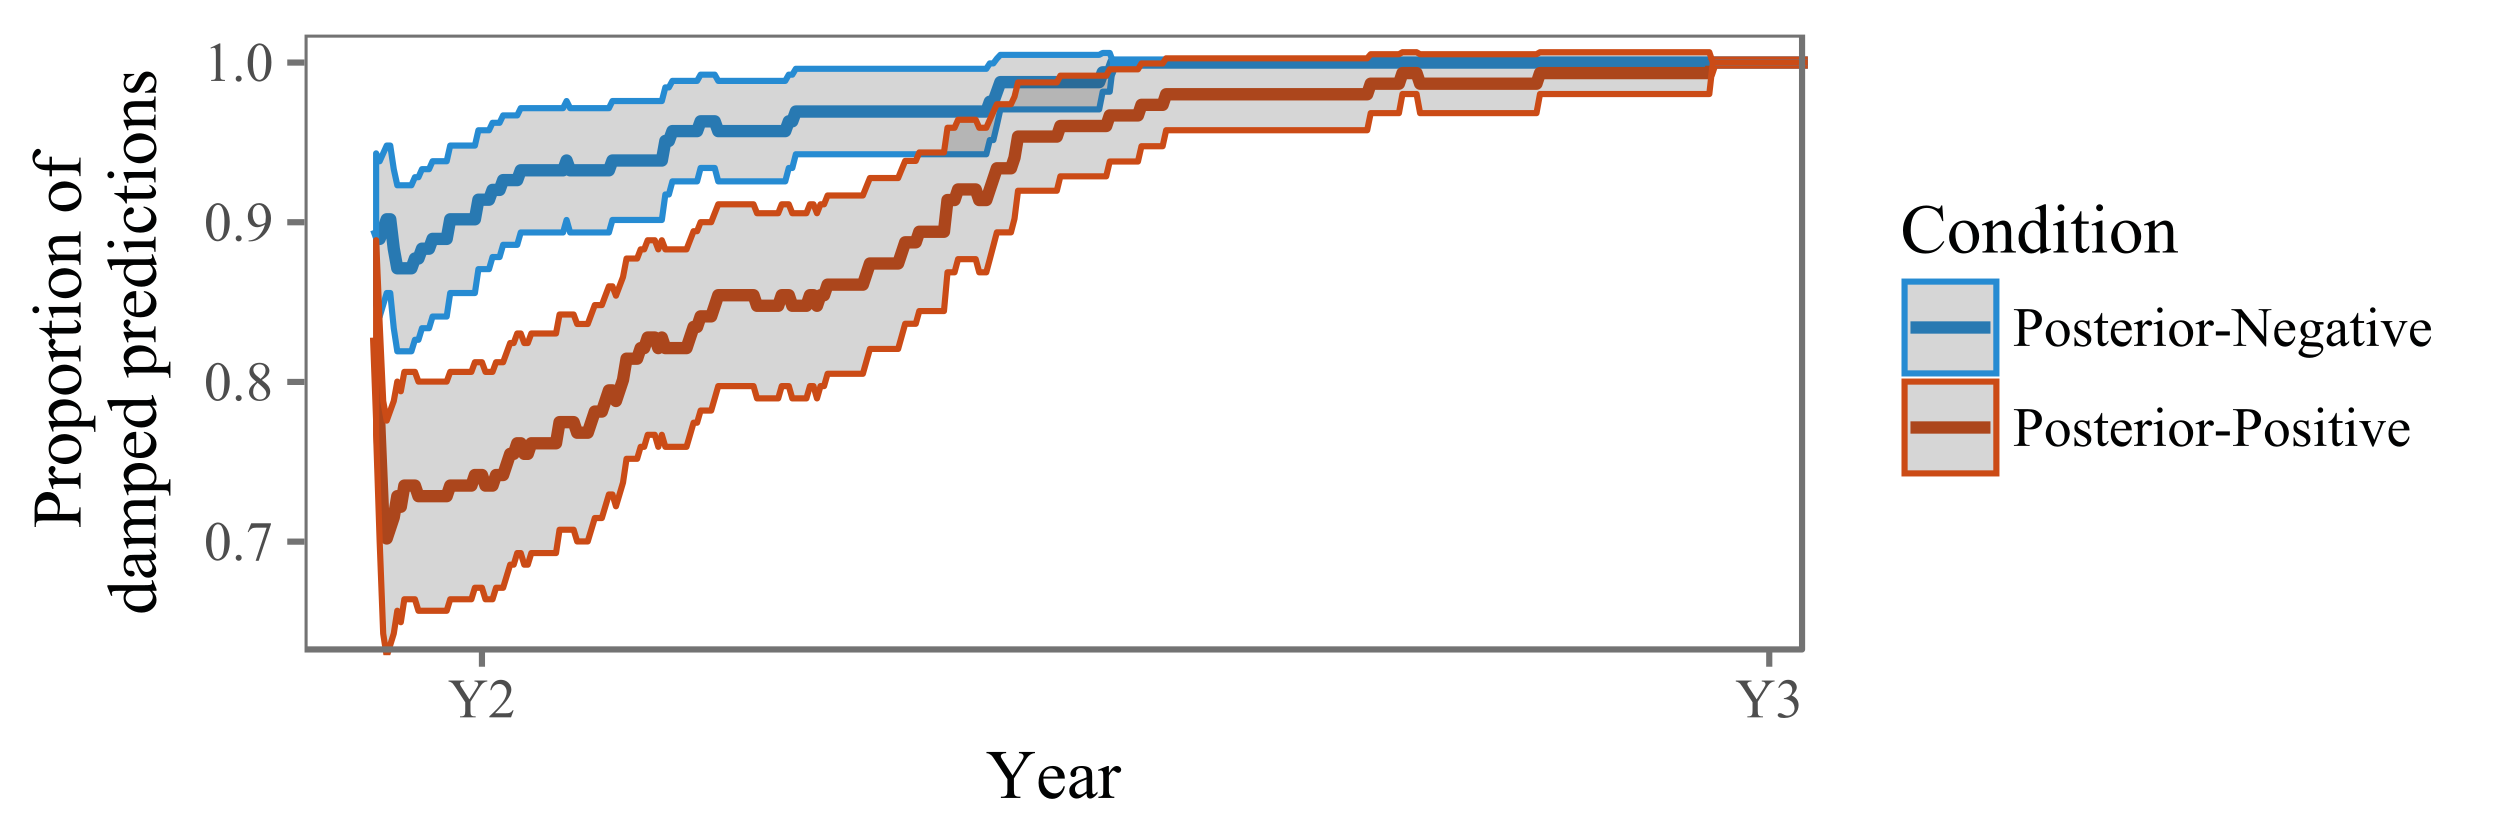 <?xml version="1.0" encoding="UTF-8"?>
<svg xmlns="http://www.w3.org/2000/svg" xmlns:xlink="http://www.w3.org/1999/xlink" width="432pt" height="144pt" viewBox="0 0 432 144" version="1.1">
<defs>
<g>
<symbol overflow="visible" id="glyph0-0">
<path style="stroke:none;" d="M 0.348 -3.141 C 0.344 -3.863 0.453 -4.484 0.676 -5.012 C 0.891 -5.531 1.184 -5.922 1.547 -6.184 C 1.828 -6.383 2.117 -6.484 2.418 -6.488 C 2.902 -6.484 3.34 -6.238 3.73 -5.742 C 4.211 -5.125 4.453 -4.289 4.457 -3.238 C 4.453 -2.5 4.348 -1.875 4.137 -1.359 C 3.926 -0.844 3.652 -0.469 3.324 -0.234 C 2.992 -0.004 2.676 0.109 2.371 0.113 C 1.762 0.109 1.258 -0.246 0.859 -0.961 C 0.516 -1.562 0.344 -2.289 0.348 -3.141 Z M 1.266 -3.023 C 1.266 -2.148 1.371 -1.434 1.59 -0.883 C 1.762 -0.414 2.027 -0.18 2.387 -0.184 C 2.551 -0.18 2.727 -0.258 2.91 -0.41 C 3.09 -0.559 3.227 -0.812 3.324 -1.172 C 3.465 -1.707 3.539 -2.465 3.539 -3.445 C 3.539 -4.168 3.461 -4.77 3.312 -5.258 C 3.195 -5.613 3.051 -5.871 2.879 -6.023 C 2.746 -6.125 2.594 -6.176 2.414 -6.18 C 2.199 -6.176 2.008 -6.078 1.848 -5.891 C 1.617 -5.629 1.465 -5.223 1.387 -4.668 C 1.305 -4.109 1.266 -3.562 1.266 -3.023 Z M 1.266 -3.023 "/>
</symbol>
<symbol overflow="visible" id="glyph0-1">
<path style="stroke:none;" d="M 1.199 -0.91 C 1.344 -0.906 1.469 -0.855 1.57 -0.758 C 1.668 -0.652 1.715 -0.531 1.719 -0.391 C 1.715 -0.242 1.664 -0.117 1.566 -0.02 C 1.461 0.082 1.34 0.129 1.199 0.133 C 1.055 0.129 0.934 0.082 0.832 -0.02 C 0.73 -0.117 0.68 -0.242 0.68 -0.391 C 0.68 -0.535 0.73 -0.656 0.832 -0.758 C 0.934 -0.855 1.055 -0.906 1.199 -0.91 Z M 1.199 -0.91 "/>
</symbol>
<symbol overflow="visible" id="glyph0-2">
<path style="stroke:none;" d="M 0.965 -6.355 L 4.375 -6.355 L 4.375 -6.18 L 2.254 0.133 L 1.73 0.133 L 3.629 -5.594 L 1.879 -5.594 C 1.523 -5.59 1.273 -5.547 1.125 -5.465 C 0.859 -5.32 0.648 -5.098 0.492 -4.801 L 0.355 -4.852 Z M 0.965 -6.355 "/>
</symbol>
<symbol overflow="visible" id="glyph0-3">
<path style="stroke:none;" d="M 1.844 -3.203 C 1.336 -3.613 1.012 -3.945 0.867 -4.195 C 0.723 -4.445 0.648 -4.703 0.652 -4.973 C 0.648 -5.383 0.809 -5.738 1.129 -6.039 C 1.445 -6.336 1.867 -6.484 2.398 -6.488 C 2.906 -6.484 3.32 -6.348 3.637 -6.07 C 3.945 -5.789 4.102 -5.469 4.105 -5.117 C 4.102 -4.875 4.016 -4.633 3.852 -4.391 C 3.68 -4.141 3.328 -3.852 2.797 -3.52 C 3.344 -3.094 3.711 -2.758 3.891 -2.516 C 4.125 -2.195 4.242 -1.859 4.246 -1.508 C 4.242 -1.059 4.07 -0.68 3.734 -0.363 C 3.391 -0.047 2.945 0.109 2.395 0.113 C 1.789 0.109 1.32 -0.074 0.984 -0.453 C 0.715 -0.754 0.578 -1.086 0.582 -1.449 C 0.578 -1.727 0.672 -2.008 0.863 -2.285 C 1.051 -2.559 1.379 -2.863 1.844 -3.203 Z M 2.578 -3.703 C 2.953 -4.039 3.188 -4.305 3.289 -4.504 C 3.387 -4.695 3.438 -4.914 3.441 -5.164 C 3.438 -5.488 3.348 -5.746 3.164 -5.934 C 2.977 -6.117 2.723 -6.211 2.41 -6.215 C 2.086 -6.211 1.828 -6.117 1.629 -5.938 C 1.43 -5.75 1.328 -5.535 1.332 -5.293 C 1.328 -5.125 1.371 -4.965 1.453 -4.805 C 1.535 -4.641 1.652 -4.484 1.809 -4.34 Z M 2.062 -3.023 C 1.801 -2.805 1.605 -2.566 1.484 -2.309 C 1.355 -2.051 1.293 -1.77 1.297 -1.473 C 1.293 -1.066 1.406 -0.746 1.629 -0.504 C 1.848 -0.262 2.125 -0.141 2.469 -0.141 C 2.805 -0.141 3.078 -0.234 3.281 -0.426 C 3.484 -0.613 3.586 -0.844 3.586 -1.121 C 3.586 -1.34 3.523 -1.543 3.406 -1.727 C 3.18 -2.055 2.734 -2.488 2.062 -3.023 Z M 2.062 -3.023 "/>
</symbol>
<symbol overflow="visible" id="glyph0-4">
<path style="stroke:none;" d="M 0.508 0.133 L 0.508 -0.043 C 0.91 -0.043 1.289 -0.137 1.641 -0.324 C 1.988 -0.504 2.324 -0.824 2.652 -1.285 C 2.977 -1.738 3.203 -2.242 3.336 -2.789 C 2.844 -2.473 2.402 -2.312 2.008 -2.316 C 1.559 -2.312 1.176 -2.484 0.855 -2.832 C 0.535 -3.176 0.375 -3.637 0.379 -4.211 C 0.375 -4.762 0.535 -5.258 0.859 -5.695 C 1.238 -6.223 1.738 -6.484 2.363 -6.488 C 2.879 -6.484 3.328 -6.27 3.703 -5.84 C 4.156 -5.305 4.383 -4.645 4.387 -3.863 C 4.383 -3.152 4.211 -2.496 3.867 -1.887 C 3.52 -1.273 3.035 -0.766 2.418 -0.367 C 1.914 -0.035 1.367 0.129 0.773 0.133 Z M 3.414 -3.137 C 3.465 -3.539 3.492 -3.863 3.496 -4.109 C 3.492 -4.41 3.441 -4.738 3.34 -5.094 C 3.238 -5.441 3.09 -5.711 2.902 -5.902 C 2.711 -6.086 2.496 -6.18 2.258 -6.184 C 1.977 -6.18 1.734 -6.055 1.527 -5.809 C 1.316 -5.555 1.211 -5.184 1.215 -4.691 C 1.211 -4.031 1.352 -3.516 1.633 -3.145 C 1.832 -2.875 2.082 -2.742 2.383 -2.742 C 2.523 -2.742 2.691 -2.773 2.891 -2.844 C 3.086 -2.91 3.262 -3.008 3.414 -3.137 Z M 3.414 -3.137 "/>
</symbol>
<symbol overflow="visible" id="glyph0-5">
<path style="stroke:none;" d="M 1.125 -5.734 L 2.672 -6.488 L 2.828 -6.488 L 2.828 -1.121 C 2.824 -0.762 2.84 -0.539 2.871 -0.453 C 2.898 -0.363 2.957 -0.297 3.055 -0.254 C 3.145 -0.203 3.336 -0.176 3.629 -0.172 L 3.629 0 L 1.238 0 L 1.238 -0.172 C 1.535 -0.176 1.73 -0.203 1.816 -0.25 C 1.902 -0.293 1.961 -0.355 2 -0.434 C 2.031 -0.508 2.051 -0.734 2.055 -1.121 L 2.055 -4.551 C 2.051 -5.012 2.035 -5.309 2.008 -5.441 C 1.98 -5.539 1.941 -5.613 1.887 -5.664 C 1.828 -5.707 1.758 -5.73 1.68 -5.734 C 1.559 -5.73 1.398 -5.68 1.195 -5.586 Z M 1.125 -5.734 "/>
</symbol>
<symbol overflow="visible" id="glyph0-6">
<path style="stroke:none;" d="M 4.574 -6.355 L 6.793 -6.355 L 6.793 -6.184 L 6.672 -6.184 C 6.586 -6.18 6.465 -6.145 6.312 -6.074 C 6.152 -6 6.012 -5.898 5.887 -5.766 C 5.758 -5.629 5.602 -5.41 5.414 -5.109 L 3.883 -2.695 L 3.883 -1.102 C 3.879 -0.711 3.922 -0.465 4.012 -0.371 C 4.129 -0.234 4.316 -0.168 4.574 -0.172 L 4.781 -0.172 L 4.781 0 L 2.082 0 L 2.082 -0.172 L 2.305 -0.172 C 2.57 -0.168 2.762 -0.25 2.879 -0.418 C 2.941 -0.512 2.977 -0.742 2.98 -1.102 L 2.98 -2.605 L 1.238 -5.27 C 1.027 -5.578 0.887 -5.773 0.816 -5.855 C 0.738 -5.93 0.586 -6.023 0.359 -6.137 C 0.293 -6.164 0.203 -6.18 0.09 -6.184 L 0.09 -6.355 L 2.809 -6.355 L 2.809 -6.184 L 2.668 -6.184 C 2.516 -6.18 2.383 -6.145 2.262 -6.078 C 2.137 -6.008 2.074 -5.906 2.078 -5.77 C 2.074 -5.656 2.168 -5.453 2.363 -5.16 L 3.688 -3.113 L 4.938 -5.07 C 5.121 -5.359 5.215 -5.578 5.219 -5.727 C 5.215 -5.812 5.191 -5.891 5.148 -5.961 C 5.102 -6.027 5.035 -6.082 4.953 -6.125 C 4.867 -6.16 4.742 -6.18 4.574 -6.184 Z M 4.574 -6.355 "/>
</symbol>
<symbol overflow="visible" id="glyph0-7">
<path style="stroke:none;" d="M 4.402 -1.223 L 3.957 0 L 0.207 0 L 0.207 -0.172 C 1.305 -1.176 2.082 -2 2.535 -2.637 C 2.984 -3.273 3.211 -3.855 3.211 -4.387 C 3.211 -4.789 3.086 -5.121 2.84 -5.379 C 2.59 -5.637 2.293 -5.766 1.953 -5.77 C 1.637 -5.766 1.359 -5.676 1.113 -5.496 C 0.863 -5.312 0.68 -5.043 0.562 -4.691 L 0.391 -4.691 C 0.465 -5.266 0.664 -5.711 0.992 -6.023 C 1.312 -6.332 1.719 -6.484 2.203 -6.488 C 2.719 -6.484 3.148 -6.32 3.492 -5.988 C 3.836 -5.656 4.008 -5.266 4.012 -4.82 C 4.008 -4.496 3.934 -4.172 3.789 -3.852 C 3.555 -3.344 3.18 -2.809 2.664 -2.246 C 1.883 -1.391 1.395 -0.879 1.203 -0.707 L 2.863 -0.707 C 3.199 -0.703 3.438 -0.715 3.574 -0.742 C 3.707 -0.766 3.828 -0.816 3.941 -0.895 C 4.047 -0.969 4.141 -1.078 4.227 -1.223 Z M 4.402 -1.223 "/>
</symbol>
<symbol overflow="visible" id="glyph0-8">
<path style="stroke:none;" d="M 0.488 -5.148 C 0.664 -5.574 0.895 -5.902 1.172 -6.137 C 1.449 -6.367 1.793 -6.484 2.207 -6.488 C 2.715 -6.484 3.105 -6.32 3.379 -5.992 C 3.582 -5.742 3.684 -5.477 3.688 -5.199 C 3.684 -4.73 3.395 -4.254 2.816 -3.766 C 3.203 -3.609 3.5 -3.391 3.703 -3.105 C 3.902 -2.82 4 -2.484 4.004 -2.105 C 4 -1.551 3.824 -1.074 3.477 -0.676 C 3.016 -0.148 2.355 0.109 1.496 0.113 C 1.062 0.109 0.773 0.059 0.621 -0.047 C 0.465 -0.152 0.387 -0.266 0.391 -0.391 C 0.387 -0.477 0.422 -0.555 0.5 -0.625 C 0.57 -0.691 0.66 -0.727 0.766 -0.73 C 0.84 -0.727 0.918 -0.715 1.004 -0.695 C 1.051 -0.676 1.172 -0.617 1.363 -0.523 C 1.547 -0.422 1.676 -0.363 1.754 -0.348 C 1.863 -0.309 1.988 -0.293 2.125 -0.297 C 2.441 -0.293 2.719 -0.414 2.953 -0.664 C 3.188 -0.906 3.305 -1.199 3.309 -1.543 C 3.305 -1.785 3.25 -2.027 3.145 -2.266 C 3.062 -2.438 2.973 -2.57 2.879 -2.664 C 2.738 -2.785 2.555 -2.898 2.324 -3.004 C 2.086 -3.102 1.848 -3.152 1.609 -3.156 L 1.457 -3.156 L 1.457 -3.297 C 1.703 -3.324 1.949 -3.414 2.199 -3.562 C 2.445 -3.707 2.629 -3.883 2.742 -4.09 C 2.852 -4.297 2.906 -4.523 2.91 -4.773 C 2.906 -5.09 2.805 -5.348 2.605 -5.551 C 2.402 -5.746 2.152 -5.848 1.855 -5.852 C 1.367 -5.848 0.961 -5.586 0.641 -5.07 Z M 0.488 -5.148 "/>
</symbol>
<symbol overflow="visible" id="glyph0-9">
<path style="stroke:none;" d="M 1.969 -2.977 L 1.969 -1.125 C 1.969 -0.723 2.012 -0.473 2.102 -0.379 C 2.215 -0.238 2.395 -0.168 2.641 -0.172 L 2.883 -0.172 L 2.883 0 L 0.16 0 L 0.16 -0.172 L 0.398 -0.172 C 0.664 -0.168 0.855 -0.258 0.977 -0.438 C 1.035 -0.531 1.066 -0.762 1.07 -1.125 L 1.07 -5.23 C 1.066 -5.629 1.023 -5.879 0.941 -5.977 C 0.816 -6.113 0.637 -6.18 0.398 -6.184 L 0.16 -6.184 L 0.16 -6.355 L 2.488 -6.355 C 3.055 -6.352 3.504 -6.293 3.836 -6.18 C 4.16 -6.059 4.438 -5.859 4.664 -5.586 C 4.887 -5.305 4.996 -4.977 5 -4.598 C 4.996 -4.078 4.828 -3.656 4.488 -3.332 C 4.145 -3.004 3.66 -2.84 3.039 -2.844 C 2.883 -2.84 2.715 -2.852 2.539 -2.875 C 2.359 -2.895 2.172 -2.93 1.969 -2.977 Z M 1.969 -3.242 C 2.133 -3.207 2.277 -3.184 2.41 -3.172 C 2.535 -3.152 2.645 -3.145 2.738 -3.148 C 3.059 -3.145 3.34 -3.273 3.578 -3.527 C 3.812 -3.777 3.93 -4.102 3.934 -4.504 C 3.93 -4.777 3.875 -5.031 3.762 -5.27 C 3.648 -5.504 3.488 -5.684 3.285 -5.801 C 3.078 -5.918 2.844 -5.977 2.582 -5.977 C 2.422 -5.977 2.219 -5.945 1.969 -5.887 Z M 1.969 -3.242 "/>
</symbol>
<symbol overflow="visible" id="glyph0-10">
<path style="stroke:none;" d="M 2.398 -4.422 C 3.047 -4.418 3.57 -4.172 3.965 -3.68 C 4.297 -3.258 4.465 -2.773 4.469 -2.227 C 4.465 -1.84 4.371 -1.449 4.191 -1.059 C 4.004 -0.664 3.75 -0.367 3.43 -0.168 C 3.102 0.031 2.742 0.129 2.348 0.133 C 1.699 0.129 1.184 -0.125 0.805 -0.641 C 0.48 -1.07 0.32 -1.559 0.324 -2.105 C 0.32 -2.496 0.418 -2.887 0.617 -3.277 C 0.809 -3.664 1.066 -3.953 1.387 -4.141 C 1.703 -4.324 2.039 -4.418 2.398 -4.422 Z M 2.254 -4.117 C 2.086 -4.113 1.918 -4.062 1.754 -3.969 C 1.582 -3.867 1.449 -3.695 1.348 -3.449 C 1.246 -3.199 1.195 -2.883 1.195 -2.5 C 1.195 -1.871 1.316 -1.332 1.566 -0.883 C 1.812 -0.426 2.141 -0.199 2.551 -0.203 C 2.848 -0.199 3.098 -0.324 3.297 -0.578 C 3.492 -0.824 3.59 -1.254 3.594 -1.867 C 3.59 -2.625 3.426 -3.223 3.102 -3.664 C 2.875 -3.961 2.594 -4.113 2.254 -4.117 Z M 2.254 -4.117 "/>
</symbol>
<symbol overflow="visible" id="glyph0-11">
<path style="stroke:none;" d="M 3.074 -4.422 L 3.074 -2.957 L 2.922 -2.957 C 2.801 -3.414 2.648 -3.727 2.461 -3.895 C 2.273 -4.059 2.035 -4.141 1.754 -4.145 C 1.531 -4.141 1.355 -4.082 1.223 -3.969 C 1.086 -3.852 1.02 -3.727 1.023 -3.586 C 1.02 -3.41 1.07 -3.258 1.172 -3.137 C 1.266 -3.004 1.461 -2.867 1.762 -2.727 L 2.445 -2.395 C 3.078 -2.082 3.398 -1.676 3.398 -1.172 C 3.398 -0.781 3.25 -0.465 2.953 -0.227 C 2.656 0.012 2.324 0.129 1.965 0.133 C 1.699 0.129 1.398 0.086 1.062 -0.008 C 0.957 -0.035 0.875 -0.051 0.812 -0.055 C 0.738 -0.051 0.68 -0.016 0.641 0.066 L 0.488 0.066 L 0.488 -1.469 L 0.641 -1.469 C 0.727 -1.027 0.895 -0.695 1.145 -0.477 C 1.387 -0.25 1.664 -0.141 1.973 -0.145 C 2.188 -0.141 2.363 -0.203 2.5 -0.332 C 2.633 -0.457 2.699 -0.609 2.703 -0.793 C 2.699 -1.004 2.625 -1.188 2.477 -1.336 C 2.324 -1.48 2.023 -1.664 1.57 -1.891 C 1.117 -2.113 0.82 -2.316 0.68 -2.504 C 0.539 -2.676 0.469 -2.902 0.469 -3.18 C 0.469 -3.527 0.59 -3.82 0.832 -4.062 C 1.074 -4.297 1.387 -4.418 1.773 -4.422 C 1.938 -4.418 2.141 -4.383 2.387 -4.312 C 2.543 -4.266 2.648 -4.242 2.703 -4.242 C 2.75 -4.242 2.789 -4.25 2.82 -4.273 C 2.844 -4.293 2.879 -4.344 2.922 -4.422 Z M 3.074 -4.422 "/>
</symbol>
<symbol overflow="visible" id="glyph0-12">
<path style="stroke:none;" d="M 1.547 -5.703 L 1.547 -4.293 L 2.551 -4.293 L 2.551 -3.965 L 1.547 -3.965 L 1.547 -1.18 C 1.547 -0.898 1.586 -0.711 1.664 -0.617 C 1.742 -0.516 1.844 -0.469 1.973 -0.473 C 2.074 -0.469 2.176 -0.5 2.273 -0.566 C 2.367 -0.629 2.441 -0.723 2.5 -0.852 L 2.68 -0.852 C 2.566 -0.543 2.414 -0.312 2.215 -0.16 C 2.016 -0.004 1.809 0.07 1.598 0.07 C 1.453 0.07 1.312 0.031 1.176 -0.047 C 1.035 -0.125 0.934 -0.238 0.871 -0.391 C 0.805 -0.535 0.773 -0.766 0.773 -1.078 L 0.773 -3.965 L 0.094 -3.965 L 0.094 -4.121 C 0.266 -4.184 0.441 -4.301 0.621 -4.469 C 0.801 -4.629 0.961 -4.824 1.102 -5.055 C 1.172 -5.168 1.27 -5.383 1.402 -5.703 Z M 1.547 -5.703 "/>
</symbol>
<symbol overflow="visible" id="glyph0-13">
<path style="stroke:none;" d="M 1.023 -2.676 C 1.016 -2.035 1.168 -1.535 1.484 -1.176 C 1.793 -0.812 2.16 -0.633 2.586 -0.633 C 2.863 -0.633 3.109 -0.707 3.32 -0.863 C 3.527 -1.016 3.703 -1.281 3.844 -1.66 L 3.988 -1.566 C 3.922 -1.133 3.73 -0.742 3.418 -0.395 C 3.098 -0.043 2.703 0.129 2.23 0.133 C 1.711 0.129 1.27 -0.07 0.906 -0.469 C 0.535 -0.871 0.352 -1.41 0.355 -2.09 C 0.352 -2.82 0.539 -3.395 0.918 -3.809 C 1.293 -4.219 1.766 -4.422 2.34 -4.426 C 2.816 -4.422 3.211 -4.266 3.523 -3.949 C 3.828 -3.629 3.984 -3.203 3.988 -2.676 Z M 1.023 -2.949 L 3.008 -2.949 C 2.988 -3.219 2.957 -3.414 2.91 -3.531 C 2.828 -3.703 2.711 -3.84 2.559 -3.941 C 2.402 -4.039 2.242 -4.09 2.078 -4.094 C 1.816 -4.09 1.582 -3.988 1.379 -3.789 C 1.172 -3.586 1.055 -3.305 1.023 -2.949 Z M 1.023 -2.949 "/>
</symbol>
<symbol overflow="visible" id="glyph0-14">
<path style="stroke:none;" d="M 1.555 -4.422 L 1.555 -3.453 C 1.91 -4.094 2.281 -4.418 2.664 -4.422 C 2.832 -4.418 2.973 -4.363 3.09 -4.262 C 3.199 -4.152 3.258 -4.031 3.258 -3.898 C 3.258 -3.773 3.215 -3.672 3.137 -3.59 C 3.051 -3.504 2.953 -3.461 2.844 -3.465 C 2.73 -3.461 2.609 -3.516 2.477 -3.625 C 2.34 -3.73 2.238 -3.785 2.176 -3.789 C 2.113 -3.785 2.055 -3.754 1.992 -3.695 C 1.852 -3.562 1.703 -3.352 1.555 -3.062 L 1.555 -1.004 C 1.551 -0.762 1.582 -0.582 1.645 -0.465 C 1.684 -0.375 1.754 -0.305 1.859 -0.25 C 1.961 -0.191 2.109 -0.164 2.305 -0.168 L 2.305 0 L 0.109 0 L 0.109 -0.168 C 0.324 -0.164 0.484 -0.199 0.594 -0.273 C 0.668 -0.32 0.723 -0.398 0.758 -0.512 C 0.77 -0.559 0.777 -0.711 0.781 -0.965 L 0.781 -2.629 C 0.777 -3.125 0.77 -3.422 0.75 -3.52 C 0.73 -3.613 0.691 -3.684 0.641 -3.73 C 0.582 -3.773 0.516 -3.797 0.438 -3.797 C 0.336 -3.797 0.227 -3.773 0.109 -3.727 L 0.062 -3.895 L 1.359 -4.422 Z M 1.555 -4.422 "/>
</symbol>
<symbol overflow="visible" id="glyph0-15">
<path style="stroke:none;" d="M 1.391 -6.664 C 1.52 -6.66 1.633 -6.617 1.727 -6.527 C 1.816 -6.434 1.863 -6.32 1.867 -6.191 C 1.863 -6.059 1.816 -5.945 1.727 -5.855 C 1.633 -5.758 1.52 -5.711 1.391 -5.715 C 1.258 -5.711 1.148 -5.758 1.055 -5.855 C 0.961 -5.945 0.914 -6.059 0.914 -6.191 C 0.914 -6.32 0.957 -6.434 1.051 -6.527 C 1.141 -6.617 1.254 -6.66 1.391 -6.664 Z M 1.781 -4.422 L 1.781 -0.969 C 1.781 -0.695 1.801 -0.52 1.84 -0.434 C 1.879 -0.344 1.934 -0.277 2.012 -0.234 C 2.086 -0.188 2.227 -0.164 2.434 -0.168 L 2.434 0 L 0.348 0 L 0.348 -0.168 C 0.551 -0.164 0.691 -0.184 0.766 -0.227 C 0.836 -0.266 0.895 -0.332 0.938 -0.43 C 0.98 -0.52 1 -0.699 1.004 -0.969 L 1.004 -2.625 C 1 -3.09 0.988 -3.391 0.961 -3.531 C 0.938 -3.629 0.902 -3.699 0.859 -3.738 C 0.809 -3.777 0.742 -3.797 0.664 -3.797 C 0.574 -3.797 0.469 -3.773 0.348 -3.727 L 0.281 -3.895 L 1.574 -4.422 Z M 1.781 -4.422 "/>
</symbol>
<symbol overflow="visible" id="glyph0-16">
<path style="stroke:none;" d="M 0.391 -2.508 L 2.812 -2.508 L 2.812 -1.801 L 0.391 -1.801 Z M 0.391 -2.508 "/>
</symbol>
<symbol overflow="visible" id="glyph0-17">
<path style="stroke:none;" d="M -0.125 -6.355 L 1.598 -6.355 L 5.484 -1.59 L 5.484 -5.254 C 5.484 -5.641 5.438 -5.883 5.352 -5.984 C 5.234 -6.113 5.055 -6.18 4.805 -6.184 L 4.586 -6.184 L 4.586 -6.355 L 6.797 -6.355 L 6.797 -6.184 L 6.57 -6.184 C 6.297 -6.18 6.109 -6.098 6 -5.938 C 5.93 -5.836 5.895 -5.609 5.898 -5.254 L 5.898 0.102 L 5.727 0.102 L 1.539 -5.016 L 1.539 -1.102 C 1.535 -0.711 1.578 -0.465 1.664 -0.371 C 1.781 -0.234 1.961 -0.168 2.211 -0.172 L 2.438 -0.172 L 2.438 0 L 0.227 0 L 0.227 -0.172 L 0.445 -0.172 C 0.715 -0.168 0.906 -0.25 1.023 -0.418 C 1.09 -0.512 1.125 -0.742 1.125 -1.102 L 1.125 -5.523 C 0.938 -5.734 0.797 -5.875 0.703 -5.945 C 0.609 -6.012 0.469 -6.078 0.285 -6.141 C 0.191 -6.168 0.059 -6.18 -0.125 -6.184 Z M -0.125 -6.355 "/>
</symbol>
<symbol overflow="visible" id="glyph0-18">
<path style="stroke:none;" d="M 1.449 -1.566 C 1.184 -1.691 0.984 -1.871 0.844 -2.102 C 0.703 -2.328 0.633 -2.582 0.633 -2.863 C 0.633 -3.285 0.793 -3.652 1.113 -3.961 C 1.434 -4.266 1.844 -4.418 2.344 -4.422 C 2.75 -4.418 3.102 -4.316 3.406 -4.121 L 4.316 -4.121 C 4.449 -4.117 4.527 -4.113 4.551 -4.109 C 4.57 -4.098 4.586 -4.086 4.598 -4.07 C 4.613 -4.039 4.621 -3.988 4.625 -3.918 C 4.621 -3.836 4.613 -3.781 4.602 -3.75 C 4.59 -3.734 4.574 -3.719 4.555 -3.711 C 4.527 -3.699 4.449 -3.695 4.316 -3.699 L 3.758 -3.699 C 3.93 -3.469 4.02 -3.184 4.023 -2.836 C 4.02 -2.434 3.867 -2.09 3.562 -1.809 C 3.254 -1.523 2.84 -1.383 2.328 -1.383 C 2.113 -1.383 1.898 -1.414 1.68 -1.477 C 1.539 -1.355 1.445 -1.25 1.398 -1.164 C 1.348 -1.074 1.324 -1 1.328 -0.938 C 1.324 -0.883 1.348 -0.828 1.402 -0.781 C 1.449 -0.727 1.551 -0.691 1.707 -0.676 C 1.789 -0.66 2.008 -0.648 2.363 -0.641 C 3.004 -0.621 3.422 -0.602 3.613 -0.578 C 3.902 -0.535 4.133 -0.426 4.309 -0.254 C 4.48 -0.078 4.57 0.133 4.57 0.395 C 4.57 0.742 4.402 1.074 4.074 1.387 C 3.582 1.84 2.945 2.066 2.164 2.07 C 1.559 2.066 1.051 1.934 0.637 1.664 C 0.398 1.508 0.281 1.344 0.285 1.176 C 0.281 1.098 0.297 1.023 0.336 0.953 C 0.387 0.832 0.496 0.672 0.664 0.469 C 0.684 0.438 0.844 0.27 1.145 -0.039 C 0.977 -0.133 0.863 -0.219 0.797 -0.297 C 0.73 -0.371 0.695 -0.457 0.699 -0.559 C 0.695 -0.664 0.742 -0.793 0.832 -0.941 C 0.918 -1.086 1.121 -1.293 1.449 -1.566 Z M 2.266 -4.195 C 2.031 -4.195 1.836 -4.102 1.684 -3.918 C 1.523 -3.73 1.445 -3.449 1.449 -3.07 C 1.445 -2.574 1.551 -2.191 1.766 -1.922 C 1.926 -1.715 2.133 -1.609 2.387 -1.613 C 2.621 -1.609 2.816 -1.699 2.973 -1.879 C 3.121 -2.055 3.199 -2.336 3.203 -2.719 C 3.199 -3.215 3.09 -3.602 2.879 -3.887 C 2.715 -4.09 2.512 -4.195 2.266 -4.195 Z M 1.402 0 C 1.25 0.156 1.141 0.305 1.066 0.445 C 0.992 0.582 0.953 0.707 0.957 0.824 C 0.953 0.973 1.043 1.105 1.227 1.219 C 1.535 1.41 1.988 1.504 2.582 1.508 C 3.141 1.504 3.555 1.406 3.824 1.211 C 4.09 1.012 4.223 0.801 4.227 0.578 C 4.223 0.41 4.145 0.293 3.988 0.23 C 3.824 0.156 3.504 0.117 3.023 0.109 C 2.32 0.086 1.777 0.051 1.402 0 Z M 1.402 0 "/>
</symbol>
<symbol overflow="visible" id="glyph0-19">
<path style="stroke:none;" d="M 2.734 -0.617 C 2.289 -0.273 2.012 -0.078 1.902 -0.027 C 1.73 0.051 1.551 0.086 1.363 0.09 C 1.062 0.086 0.816 -0.012 0.629 -0.215 C 0.434 -0.414 0.34 -0.68 0.344 -1.016 C 0.34 -1.223 0.387 -1.406 0.484 -1.562 C 0.609 -1.77 0.832 -1.969 1.148 -2.16 C 1.465 -2.344 1.992 -2.57 2.734 -2.844 L 2.734 -3.016 C 2.73 -3.441 2.66 -3.734 2.527 -3.895 C 2.387 -4.051 2.191 -4.129 1.938 -4.133 C 1.738 -4.129 1.582 -4.078 1.469 -3.977 C 1.348 -3.867 1.289 -3.746 1.289 -3.609 L 1.297 -3.336 C 1.293 -3.188 1.258 -3.078 1.188 -3.004 C 1.113 -2.922 1.016 -2.883 0.898 -2.887 C 0.781 -2.883 0.688 -2.922 0.617 -3.008 C 0.539 -3.086 0.504 -3.199 0.508 -3.344 C 0.504 -3.609 0.641 -3.855 0.918 -4.082 C 1.191 -4.305 1.578 -4.418 2.078 -4.422 C 2.457 -4.418 2.77 -4.352 3.016 -4.227 C 3.195 -4.125 3.332 -3.977 3.422 -3.773 C 3.477 -3.637 3.504 -3.359 3.508 -2.949 L 3.508 -1.492 C 3.504 -1.078 3.512 -0.828 3.531 -0.738 C 3.543 -0.645 3.566 -0.582 3.605 -0.555 C 3.637 -0.52 3.68 -0.504 3.73 -0.508 C 3.777 -0.504 3.82 -0.516 3.863 -0.539 C 3.926 -0.578 4.055 -0.691 4.242 -0.883 L 4.242 -0.617 C 3.891 -0.148 3.555 0.082 3.238 0.086 C 3.082 0.082 2.961 0.031 2.871 -0.074 C 2.781 -0.18 2.734 -0.359 2.734 -0.617 Z M 2.734 -0.922 L 2.734 -2.559 C 2.258 -2.367 1.953 -2.234 1.82 -2.16 C 1.57 -2.02 1.395 -1.875 1.289 -1.727 C 1.18 -1.574 1.125 -1.41 1.129 -1.238 C 1.125 -1.008 1.191 -0.82 1.328 -0.676 C 1.461 -0.523 1.617 -0.449 1.797 -0.453 C 2.031 -0.449 2.344 -0.605 2.734 -0.922 Z M 2.734 -0.922 "/>
</symbol>
<symbol overflow="visible" id="glyph0-20">
<path style="stroke:none;" d="M 0.078 -4.293 L 2.102 -4.293 L 2.102 -4.121 L 1.969 -4.121 C 1.844 -4.117 1.75 -4.09 1.688 -4.031 C 1.625 -3.969 1.594 -3.887 1.594 -3.793 C 1.594 -3.68 1.625 -3.551 1.691 -3.402 L 2.691 -1.031 L 3.695 -3.492 C 3.762 -3.664 3.797 -3.797 3.801 -3.891 C 3.797 -3.934 3.785 -3.969 3.766 -4 C 3.727 -4.043 3.684 -4.074 3.633 -4.094 C 3.578 -4.109 3.469 -4.117 3.309 -4.121 L 3.309 -4.293 L 4.711 -4.293 L 4.711 -4.121 C 4.547 -4.105 4.434 -4.074 4.375 -4.023 C 4.262 -3.926 4.164 -3.77 4.078 -3.555 L 2.555 0.133 L 2.363 0.133 L 0.828 -3.492 C 0.758 -3.66 0.695 -3.781 0.633 -3.855 C 0.57 -3.926 0.488 -3.984 0.395 -4.039 C 0.336 -4.062 0.23 -4.09 0.078 -4.121 Z M 0.078 -4.293 "/>
</symbol>
<symbol overflow="visible" id="glyph1-0">
<path style="stroke:none;" d="M 5.719 -7.945 L 8.492 -7.945 L 8.492 -7.727 L 8.336 -7.727 C 8.234 -7.723 8.086 -7.68 7.895 -7.594 C 7.695 -7.504 7.52 -7.375 7.359 -7.207 C 7.195 -7.035 6.996 -6.762 6.766 -6.387 L 4.852 -3.367 L 4.852 -1.375 C 4.852 -0.887 4.906 -0.582 5.016 -0.461 C 5.164 -0.297 5.398 -0.215 5.719 -0.219 L 5.977 -0.219 L 5.977 0 L 2.602 0 L 2.602 -0.219 L 2.883 -0.219 C 3.219 -0.215 3.457 -0.316 3.598 -0.523 C 3.684 -0.645 3.727 -0.93 3.727 -1.375 L 3.727 -3.258 L 1.547 -6.586 C 1.289 -6.977 1.113 -7.219 1.02 -7.316 C 0.926 -7.414 0.734 -7.531 0.453 -7.672 C 0.371 -7.703 0.258 -7.723 0.109 -7.727 L 0.109 -7.945 L 3.508 -7.945 L 3.508 -7.727 L 3.336 -7.727 C 3.148 -7.723 2.98 -7.68 2.824 -7.598 C 2.668 -7.508 2.59 -7.379 2.594 -7.211 C 2.59 -7.066 2.711 -6.812 2.953 -6.453 L 4.609 -3.891 L 6.172 -6.34 C 6.402 -6.707 6.52 -6.98 6.523 -7.16 C 6.52 -7.27 6.492 -7.367 6.438 -7.453 C 6.379 -7.539 6.297 -7.605 6.191 -7.652 C 6.086 -7.699 5.93 -7.723 5.719 -7.727 Z M 5.719 -7.945 "/>
</symbol>
<symbol overflow="visible" id="glyph1-1">
<path style="stroke:none;" d="M 1.277 -3.344 C 1.273 -2.543 1.465 -1.918 1.859 -1.469 C 2.246 -1.012 2.707 -0.785 3.234 -0.789 C 3.586 -0.785 3.891 -0.883 4.148 -1.078 C 4.406 -1.273 4.625 -1.605 4.805 -2.074 L 4.984 -1.957 C 4.902 -1.422 4.664 -0.934 4.27 -0.496 C 3.875 -0.055 3.383 0.164 2.789 0.164 C 2.141 0.164 1.586 -0.086 1.133 -0.59 C 0.672 -1.09 0.445 -1.766 0.445 -2.613 C 0.445 -3.531 0.68 -4.246 1.152 -4.762 C 1.621 -5.273 2.211 -5.531 2.922 -5.531 C 3.523 -5.531 4.02 -5.332 4.406 -4.938 C 4.789 -4.539 4.98 -4.008 4.984 -3.344 Z M 1.277 -3.688 L 3.762 -3.688 C 3.742 -4.027 3.699 -4.27 3.641 -4.414 C 3.539 -4.629 3.395 -4.801 3.203 -4.93 C 3.008 -5.051 2.805 -5.113 2.594 -5.117 C 2.27 -5.113 1.98 -4.988 1.727 -4.738 C 1.469 -4.484 1.32 -4.133 1.277 -3.688 Z M 1.277 -3.688 "/>
</symbol>
<symbol overflow="visible" id="glyph1-2">
<path style="stroke:none;" d="M 3.414 -0.773 C 2.863 -0.344 2.52 -0.098 2.379 -0.035 C 2.168 0.059 1.941 0.105 1.703 0.109 C 1.332 0.105 1.027 -0.02 0.789 -0.27 C 0.547 -0.52 0.426 -0.852 0.43 -1.273 C 0.426 -1.531 0.484 -1.758 0.602 -1.953 C 0.762 -2.215 1.039 -2.465 1.438 -2.703 C 1.828 -2.934 2.488 -3.219 3.414 -3.555 L 3.414 -3.766 C 3.41 -4.301 3.324 -4.668 3.16 -4.867 C 2.988 -5.066 2.742 -5.168 2.422 -5.168 C 2.172 -5.168 1.977 -5.102 1.836 -4.969 C 1.68 -4.836 1.605 -4.684 1.609 -4.512 L 1.625 -4.172 C 1.621 -3.992 1.574 -3.852 1.484 -3.754 C 1.391 -3.656 1.273 -3.609 1.125 -3.609 C 0.977 -3.609 0.855 -3.66 0.77 -3.762 C 0.676 -3.863 0.633 -4 0.633 -4.18 C 0.633 -4.508 0.805 -4.816 1.148 -5.102 C 1.492 -5.379 1.973 -5.52 2.594 -5.523 C 3.07 -5.52 3.461 -5.441 3.766 -5.285 C 3.996 -5.16 4.168 -4.969 4.277 -4.719 C 4.348 -4.547 4.383 -4.203 4.383 -3.688 L 4.383 -1.863 C 4.383 -1.348 4.391 -1.031 4.41 -0.922 C 4.43 -0.805 4.461 -0.73 4.508 -0.691 C 4.551 -0.652 4.605 -0.633 4.664 -0.633 C 4.727 -0.633 4.781 -0.645 4.828 -0.672 C 4.91 -0.723 5.066 -0.867 5.305 -1.102 L 5.305 -0.773 C 4.863 -0.188 4.445 0.105 4.047 0.105 C 3.855 0.105 3.703 0.039 3.59 -0.094 C 3.477 -0.227 3.418 -0.453 3.414 -0.773 Z M 3.414 -1.156 L 3.414 -3.199 C 2.824 -2.965 2.445 -2.797 2.273 -2.703 C 1.965 -2.527 1.742 -2.348 1.613 -2.164 C 1.477 -1.973 1.41 -1.77 1.414 -1.547 C 1.41 -1.266 1.496 -1.031 1.664 -0.848 C 1.828 -0.66 2.02 -0.566 2.242 -0.57 C 2.535 -0.566 2.926 -0.762 3.414 -1.156 Z M 3.414 -1.156 "/>
</symbol>
<symbol overflow="visible" id="glyph1-3">
<path style="stroke:none;" d="M 1.945 -5.523 L 1.945 -4.32 C 2.391 -5.117 2.852 -5.52 3.328 -5.523 C 3.539 -5.52 3.715 -5.453 3.859 -5.328 C 3.996 -5.195 4.066 -5.047 4.07 -4.875 C 4.066 -4.723 4.016 -4.594 3.918 -4.488 C 3.812 -4.379 3.691 -4.324 3.555 -4.328 C 3.418 -4.324 3.266 -4.391 3.098 -4.531 C 2.926 -4.664 2.801 -4.734 2.719 -4.734 C 2.648 -4.734 2.57 -4.695 2.492 -4.617 C 2.312 -4.453 2.133 -4.188 1.945 -3.828 L 1.945 -1.254 C 1.945 -0.957 1.98 -0.73 2.055 -0.578 C 2.105 -0.473 2.195 -0.387 2.324 -0.316 C 2.453 -0.246 2.641 -0.211 2.883 -0.211 L 2.883 0 L 0.133 0 L 0.133 -0.211 C 0.406 -0.211 0.609 -0.254 0.742 -0.34 C 0.84 -0.402 0.91 -0.5 0.949 -0.641 C 0.965 -0.703 0.973 -0.895 0.977 -1.207 L 0.977 -3.289 C 0.973 -3.91 0.961 -4.281 0.938 -4.402 C 0.914 -4.52 0.867 -4.609 0.797 -4.664 C 0.727 -4.719 0.641 -4.746 0.547 -4.746 C 0.422 -4.746 0.285 -4.715 0.133 -4.656 L 0.078 -4.867 L 1.699 -5.523 Z M 1.945 -5.523 "/>
</symbol>
<symbol overflow="visible" id="glyph1-4">
<path style="stroke:none;" d="M 7.227 -8.125 L 7.406 -5.426 L 7.227 -5.426 C 6.977 -6.234 6.633 -6.816 6.188 -7.172 C 5.738 -7.523 5.199 -7.699 4.57 -7.703 C 4.043 -7.699 3.566 -7.566 3.141 -7.301 C 2.711 -7.035 2.375 -6.609 2.133 -6.023 C 1.891 -5.438 1.77 -4.707 1.77 -3.836 C 1.77 -3.113 1.883 -2.492 2.113 -1.969 C 2.344 -1.441 2.691 -1.035 3.156 -0.758 C 3.617 -0.473 4.145 -0.332 4.742 -0.336 C 5.254 -0.332 5.711 -0.441 6.105 -0.664 C 6.496 -0.883 6.93 -1.324 7.406 -1.98 L 7.586 -1.863 C 7.188 -1.156 6.723 -0.637 6.195 -0.312 C 5.66 0.016 5.031 0.176 4.301 0.18 C 2.984 0.176 1.965 -0.309 1.242 -1.281 C 0.703 -2.008 0.434 -2.863 0.434 -3.852 C 0.434 -4.641 0.609 -5.371 0.965 -6.035 C 1.32 -6.699 1.809 -7.211 2.434 -7.578 C 3.051 -7.938 3.734 -8.121 4.477 -8.125 C 5.047 -8.121 5.613 -7.98 6.176 -7.703 C 6.34 -7.617 6.457 -7.574 6.527 -7.578 C 6.633 -7.574 6.723 -7.613 6.805 -7.688 C 6.898 -7.789 6.973 -7.934 7.02 -8.125 Z M 7.227 -8.125 "/>
</symbol>
<symbol overflow="visible" id="glyph1-5">
<path style="stroke:none;" d="M 3 -5.523 C 3.812 -5.52 4.465 -5.211 4.957 -4.602 C 5.375 -4.07 5.582 -3.465 5.586 -2.781 C 5.582 -2.301 5.469 -1.816 5.238 -1.324 C 5.004 -0.832 4.684 -0.461 4.285 -0.211 C 3.879 0.039 3.43 0.164 2.938 0.164 C 2.125 0.164 1.484 -0.156 1.008 -0.805 C 0.605 -1.344 0.402 -1.953 0.406 -2.633 C 0.402 -3.117 0.523 -3.605 0.77 -4.098 C 1.012 -4.582 1.336 -4.941 1.734 -5.176 C 2.133 -5.402 2.555 -5.52 3 -5.523 Z M 2.82 -5.145 C 2.609 -5.145 2.402 -5.082 2.195 -4.957 C 1.984 -4.832 1.816 -4.617 1.688 -4.312 C 1.555 -4.004 1.488 -3.605 1.492 -3.125 C 1.488 -2.34 1.645 -1.668 1.957 -1.102 C 2.27 -0.531 2.68 -0.246 3.188 -0.25 C 3.566 -0.246 3.879 -0.402 4.125 -0.719 C 4.367 -1.027 4.488 -1.566 4.492 -2.332 C 4.488 -3.285 4.285 -4.035 3.879 -4.582 C 3.598 -4.957 3.242 -5.145 2.82 -5.145 Z M 2.82 -5.145 "/>
</symbol>
<symbol overflow="visible" id="glyph1-6">
<path style="stroke:none;" d="M 1.938 -4.391 C 2.566 -5.141 3.168 -5.52 3.738 -5.523 C 4.031 -5.52 4.281 -5.445 4.496 -5.305 C 4.703 -5.156 4.871 -4.918 5 -4.582 C 5.078 -4.348 5.121 -3.988 5.125 -3.504 L 5.125 -1.211 C 5.121 -0.871 5.148 -0.641 5.211 -0.523 C 5.25 -0.422 5.32 -0.348 5.418 -0.293 C 5.512 -0.238 5.688 -0.211 5.945 -0.211 L 5.945 0 L 3.293 0 L 3.293 -0.211 L 3.406 -0.211 C 3.652 -0.211 3.828 -0.246 3.93 -0.324 C 4.027 -0.395 4.098 -0.508 4.137 -0.664 C 4.152 -0.719 4.16 -0.902 4.16 -1.211 L 4.16 -3.41 C 4.16 -3.895 4.094 -4.246 3.969 -4.473 C 3.84 -4.691 3.629 -4.805 3.328 -4.805 C 2.863 -4.805 2.398 -4.551 1.938 -4.043 L 1.938 -1.211 C 1.934 -0.848 1.957 -0.625 2.004 -0.539 C 2.059 -0.422 2.133 -0.336 2.23 -0.289 C 2.324 -0.234 2.52 -0.211 2.812 -0.211 L 2.812 0 L 0.156 0 L 0.156 -0.211 L 0.273 -0.211 C 0.547 -0.211 0.73 -0.277 0.828 -0.418 C 0.922 -0.551 0.973 -0.816 0.973 -1.211 L 0.973 -3.203 C 0.973 -3.848 0.957 -4.242 0.926 -4.383 C 0.895 -4.523 0.848 -4.617 0.793 -4.668 C 0.73 -4.719 0.652 -4.746 0.551 -4.746 C 0.441 -4.746 0.309 -4.715 0.156 -4.656 L 0.07 -4.867 L 1.688 -5.523 L 1.938 -5.523 Z M 1.938 -4.391 "/>
</symbol>
<symbol overflow="visible" id="glyph1-7">
<path style="stroke:none;" d="M 4.164 -0.602 C 3.902 -0.328 3.648 -0.133 3.398 -0.016 C 3.148 0.105 2.879 0.164 2.59 0.164 C 2.004 0.164 1.492 -0.078 1.055 -0.57 C 0.617 -1.055 0.398 -1.688 0.398 -2.461 C 0.398 -3.23 0.641 -3.934 1.125 -4.574 C 1.609 -5.211 2.23 -5.531 2.992 -5.531 C 3.465 -5.531 3.855 -5.379 4.164 -5.078 L 4.164 -6.07 C 4.16 -6.684 4.145 -7.059 4.121 -7.203 C 4.09 -7.34 4.047 -7.438 3.984 -7.488 C 3.922 -7.535 3.844 -7.559 3.75 -7.562 C 3.648 -7.559 3.512 -7.527 3.344 -7.469 L 3.27 -7.676 L 4.867 -8.332 L 5.133 -8.332 L 5.133 -2.125 C 5.133 -1.496 5.145 -1.113 5.176 -0.973 C 5.199 -0.832 5.246 -0.734 5.316 -0.684 C 5.379 -0.625 5.457 -0.598 5.543 -0.602 C 5.648 -0.598 5.789 -0.633 5.965 -0.703 L 6.031 -0.5 L 4.438 0.164 L 4.164 0.164 Z M 4.164 -1.016 L 4.164 -3.781 C 4.141 -4.043 4.07 -4.285 3.957 -4.508 C 3.836 -4.723 3.68 -4.887 3.488 -5 C 3.293 -5.109 3.105 -5.168 2.922 -5.168 C 2.574 -5.168 2.27 -5.012 2.004 -4.703 C 1.645 -4.293 1.465 -3.699 1.469 -2.922 C 1.465 -2.133 1.637 -1.527 1.984 -1.109 C 2.324 -0.688 2.707 -0.48 3.133 -0.48 C 3.488 -0.48 3.832 -0.656 4.164 -1.016 Z M 4.164 -1.016 "/>
</symbol>
<symbol overflow="visible" id="glyph1-8">
<path style="stroke:none;" d="M 1.742 -8.332 C 1.898 -8.332 2.039 -8.273 2.156 -8.156 C 2.273 -8.039 2.332 -7.898 2.332 -7.742 C 2.332 -7.57 2.273 -7.43 2.156 -7.316 C 2.039 -7.195 1.898 -7.137 1.742 -7.141 C 1.57 -7.137 1.43 -7.195 1.316 -7.316 C 1.195 -7.43 1.137 -7.57 1.141 -7.742 C 1.137 -7.898 1.195 -8.039 1.312 -8.156 C 1.43 -8.273 1.57 -8.332 1.742 -8.332 Z M 2.227 -5.523 L 2.227 -1.211 C 2.227 -0.875 2.25 -0.652 2.301 -0.543 C 2.348 -0.43 2.418 -0.348 2.516 -0.293 C 2.609 -0.238 2.785 -0.211 3.039 -0.211 L 3.039 0 L 0.434 0 L 0.434 -0.211 C 0.695 -0.211 0.871 -0.234 0.961 -0.285 C 1.047 -0.336 1.117 -0.422 1.172 -0.539 C 1.227 -0.656 1.254 -0.879 1.254 -1.211 L 1.254 -3.281 C 1.254 -3.863 1.234 -4.238 1.203 -4.414 C 1.172 -4.535 1.129 -4.621 1.07 -4.672 C 1.012 -4.719 0.934 -4.746 0.832 -4.746 C 0.723 -4.746 0.59 -4.715 0.434 -4.656 L 0.352 -4.867 L 1.969 -5.523 Z M 2.227 -5.523 "/>
</symbol>
<symbol overflow="visible" id="glyph1-9">
<path style="stroke:none;" d="M 1.934 -7.133 L 1.934 -5.367 L 3.188 -5.367 L 3.188 -4.957 L 1.934 -4.957 L 1.934 -1.477 C 1.934 -1.125 1.98 -0.891 2.082 -0.773 C 2.18 -0.652 2.309 -0.59 2.469 -0.594 C 2.594 -0.59 2.719 -0.629 2.84 -0.711 C 2.961 -0.789 3.055 -0.91 3.125 -1.066 L 3.352 -1.066 C 3.215 -0.684 3.02 -0.395 2.773 -0.203 C 2.52 -0.012 2.262 0.082 2 0.086 C 1.812 0.082 1.637 0.035 1.469 -0.062 C 1.293 -0.16 1.168 -0.301 1.09 -0.488 C 1.008 -0.668 0.965 -0.957 0.969 -1.348 L 0.969 -4.957 L 0.117 -4.957 L 0.117 -5.148 C 0.328 -5.234 0.547 -5.379 0.773 -5.586 C 1 -5.789 1.199 -6.035 1.375 -6.316 C 1.465 -6.465 1.59 -6.734 1.75 -7.133 Z M 1.934 -7.133 "/>
</symbol>
<symbol overflow="visible" id="glyph2-0">
<path style="stroke:none;" d="M -3.719 -2.461 L -1.406 -2.461 C -0.906 -2.461 -0.594 -2.516 -0.473 -2.625 C -0.297 -2.773 -0.211 -2.996 -0.215 -3.297 L -0.215 -3.602 L 0 -3.602 L 0 -0.199 L -0.219 -0.199 L -0.215 -0.5 C -0.211 -0.828 -0.32 -1.07 -0.543 -1.219 C -0.664 -1.297 -0.953 -1.336 -1.406 -1.336 L -6.539 -1.336 C -7.039 -1.336 -7.348 -1.281 -7.469 -1.18 C -7.637 -1.023 -7.723 -0.797 -7.727 -0.5 L -7.727 -0.199 L -7.945 -0.199 L -7.945 -3.113 C -7.945 -3.82 -7.871 -4.383 -7.727 -4.793 C -7.578 -5.203 -7.332 -5.547 -6.984 -5.828 C -6.633 -6.105 -6.219 -6.246 -5.75 -6.25 C -5.094 -6.246 -4.566 -6.031 -4.164 -5.609 C -3.754 -5.18 -3.551 -4.578 -3.555 -3.797 C -3.551 -3.602 -3.566 -3.395 -3.598 -3.176 C -3.625 -2.953 -3.664 -2.715 -3.719 -2.461 Z M -4.055 -2.461 C -4.016 -2.668 -3.984 -2.852 -3.965 -3.012 C -3.945 -3.172 -3.938 -3.309 -3.938 -3.422 C -3.938 -3.828 -4.094 -4.176 -4.41 -4.473 C -4.723 -4.762 -5.129 -4.91 -5.633 -4.914 C -5.973 -4.91 -6.293 -4.84 -6.59 -4.703 C -6.883 -4.559 -7.102 -4.359 -7.25 -4.105 C -7.391 -3.848 -7.465 -3.555 -7.469 -3.23 C -7.465 -3.027 -7.43 -2.773 -7.359 -2.461 Z M -4.055 -2.461 "/>
</symbol>
<symbol overflow="visible" id="glyph2-1">
<path style="stroke:none;" d="M -5.523 -1.945 L -4.32 -1.945 C -5.117 -2.395 -5.52 -2.855 -5.523 -3.328 C -5.52 -3.543 -5.453 -3.719 -5.328 -3.859 C -5.195 -3.996 -5.047 -4.066 -4.875 -4.07 C -4.723 -4.066 -4.594 -4.016 -4.488 -3.918 C -4.379 -3.816 -4.324 -3.695 -4.328 -3.559 C -4.324 -3.418 -4.391 -3.266 -4.531 -3.098 C -4.664 -2.926 -4.734 -2.801 -4.734 -2.719 C -4.734 -2.648 -4.695 -2.57 -4.617 -2.492 C -4.453 -2.312 -4.188 -2.133 -3.828 -1.945 L -1.254 -1.945 C -0.957 -1.945 -0.73 -1.98 -0.578 -2.055 C -0.473 -2.105 -0.387 -2.195 -0.316 -2.324 C -0.246 -2.453 -0.211 -2.641 -0.211 -2.883 L 0 -2.883 L 0 -0.133 L -0.211 -0.133 C -0.211 -0.406 -0.254 -0.609 -0.34 -0.742 C -0.402 -0.84 -0.5 -0.91 -0.637 -0.949 C -0.703 -0.965 -0.895 -0.973 -1.207 -0.98 L -3.289 -0.98 C -3.91 -0.977 -4.281 -0.965 -4.402 -0.941 C -4.52 -0.914 -4.609 -0.867 -4.664 -0.801 C -4.719 -0.73 -4.746 -0.645 -4.746 -0.547 C -4.746 -0.422 -4.715 -0.285 -4.656 -0.137 L -4.867 -0.078 L -5.523 -1.699 Z M -5.523 -1.945 "/>
</symbol>
<symbol overflow="visible" id="glyph2-2">
<path style="stroke:none;" d="M -5.523 -3 C -5.52 -3.812 -5.211 -4.465 -4.602 -4.957 C -4.07 -5.375 -3.465 -5.582 -2.781 -5.586 C -2.301 -5.582 -1.816 -5.469 -1.324 -5.238 C -0.832 -5.004 -0.461 -4.684 -0.211 -4.285 C 0.039 -3.879 0.164 -3.43 0.164 -2.938 C 0.164 -2.125 -0.156 -1.484 -0.801 -1.008 C -1.344 -0.605 -1.953 -0.402 -2.633 -0.406 C -3.117 -0.402 -3.605 -0.523 -4.098 -0.77 C -4.582 -1.012 -4.941 -1.336 -5.176 -1.734 C -5.402 -2.133 -5.52 -2.555 -5.523 -3 Z M -5.145 -2.82 C -5.145 -2.609 -5.082 -2.402 -4.957 -2.195 C -4.832 -1.984 -4.617 -1.816 -4.312 -1.688 C -4.004 -1.559 -3.605 -1.492 -3.125 -1.496 C -2.34 -1.492 -1.668 -1.648 -1.102 -1.961 C -0.531 -2.27 -0.246 -2.68 -0.25 -3.188 C -0.246 -3.566 -0.402 -3.879 -0.719 -4.125 C -1.027 -4.367 -1.566 -4.488 -2.332 -4.492 C -3.285 -4.488 -4.035 -4.285 -4.582 -3.879 C -4.957 -3.602 -5.145 -3.246 -5.145 -2.82 Z M -5.145 -2.82 "/>
</symbol>
<symbol overflow="visible" id="glyph2-3">
<path style="stroke:none;" d="M -4.836 0.012 L -5.5 -1.641 L -5.5 -1.863 L -4.25 -1.863 C -4.719 -2.141 -5.051 -2.418 -5.238 -2.699 C -5.426 -2.977 -5.52 -3.27 -5.523 -3.582 C -5.52 -4.117 -5.309 -4.566 -4.891 -4.93 C -4.371 -5.367 -3.699 -5.59 -2.875 -5.59 C -1.949 -5.59 -1.184 -5.324 -0.578 -4.793 C -0.082 -4.355 0.164 -3.805 0.164 -3.141 C 0.164 -2.852 0.121 -2.602 0.043 -2.391 C -0.02 -2.234 -0.133 -2.059 -0.309 -1.863 L 1.324 -1.863 C 1.691 -1.863 1.922 -1.883 2.023 -1.93 C 2.117 -1.969 2.199 -2.047 2.262 -2.164 C 2.32 -2.273 2.348 -2.477 2.352 -2.773 L 2.566 -2.773 L 2.566 0.043 L 2.352 0.043 L 2.352 -0.105 C 2.352 -0.316 2.312 -0.5 2.227 -0.656 C 2.184 -0.727 2.113 -0.781 2.02 -0.828 C 1.922 -0.867 1.68 -0.891 1.289 -0.891 L -3.785 -0.891 C -4.129 -0.891 -4.348 -0.875 -4.445 -0.844 C -4.535 -0.812 -4.605 -0.762 -4.656 -0.695 C -4.699 -0.625 -4.723 -0.531 -4.727 -0.418 C -4.723 -0.32 -4.695 -0.203 -4.648 -0.059 Z M -3.902 -1.863 L -1.898 -1.863 C -1.461 -1.863 -1.176 -1.879 -1.043 -1.914 C -0.816 -1.969 -0.617 -2.102 -0.445 -2.316 C -0.273 -2.527 -0.188 -2.797 -0.188 -3.125 C -0.188 -3.512 -0.34 -3.828 -0.645 -4.07 C -1.043 -4.387 -1.602 -4.547 -2.324 -4.547 C -3.141 -4.547 -3.773 -4.367 -4.219 -4.008 C -4.523 -3.758 -4.676 -3.461 -4.676 -3.117 C -4.676 -2.93 -4.629 -2.742 -4.535 -2.562 C -4.465 -2.418 -4.254 -2.188 -3.902 -1.863 Z M -3.902 -1.863 "/>
</symbol>
<symbol overflow="visible" id="glyph2-4">
<path style="stroke:none;" d="M -7.133 -1.934 L -5.367 -1.934 L -5.367 -3.188 L -4.957 -3.188 L -4.957 -1.934 L -1.477 -1.934 C -1.125 -1.934 -0.887 -1.98 -0.77 -2.082 C -0.645 -2.18 -0.586 -2.309 -0.59 -2.469 C -0.586 -2.594 -0.625 -2.719 -0.711 -2.84 C -0.789 -2.961 -0.91 -3.055 -1.066 -3.125 L -1.066 -3.352 C -0.684 -3.215 -0.395 -3.02 -0.199 -2.773 C -0.008 -2.52 0.086 -2.262 0.09 -2 C 0.086 -1.812 0.039 -1.637 -0.059 -1.469 C -0.16 -1.293 -0.301 -1.168 -0.488 -1.09 C -0.668 -1.008 -0.957 -0.965 -1.348 -0.969 L -4.957 -0.969 L -4.957 -0.117 L -5.148 -0.117 C -5.234 -0.332 -5.379 -0.551 -5.586 -0.777 C -5.789 -1 -6.035 -1.199 -6.316 -1.379 C -6.465 -1.465 -6.734 -1.59 -7.133 -1.754 Z M -7.133 -1.934 "/>
</symbol>
<symbol overflow="visible" id="glyph2-5">
<path style="stroke:none;" d="M -8.332 -1.742 C -8.332 -1.902 -8.273 -2.043 -8.156 -2.16 C -8.039 -2.273 -7.898 -2.332 -7.742 -2.332 C -7.57 -2.332 -7.43 -2.273 -7.316 -2.16 C -7.195 -2.043 -7.137 -1.902 -7.141 -1.742 C -7.137 -1.574 -7.195 -1.434 -7.316 -1.32 C -7.43 -1.199 -7.57 -1.141 -7.742 -1.145 C -7.898 -1.141 -8.039 -1.199 -8.156 -1.316 C -8.273 -1.43 -8.332 -1.57 -8.332 -1.742 Z M -5.523 -2.227 L -1.211 -2.227 C -0.871 -2.227 -0.648 -2.25 -0.539 -2.301 C -0.43 -2.348 -0.348 -2.418 -0.293 -2.516 C -0.238 -2.609 -0.211 -2.785 -0.211 -3.039 L 0 -3.039 L 0 -0.434 L -0.211 -0.434 C -0.211 -0.695 -0.234 -0.871 -0.285 -0.961 C -0.336 -1.047 -0.422 -1.117 -0.539 -1.172 C -0.656 -1.227 -0.879 -1.254 -1.211 -1.254 L -3.281 -1.254 C -3.863 -1.254 -4.238 -1.234 -4.414 -1.203 C -4.535 -1.172 -4.621 -1.129 -4.672 -1.07 C -4.719 -1.012 -4.746 -0.934 -4.746 -0.832 C -4.746 -0.723 -4.715 -0.59 -4.656 -0.434 L -4.867 -0.352 L -5.523 -1.969 Z M -5.523 -2.227 "/>
</symbol>
<symbol overflow="visible" id="glyph2-6">
<path style="stroke:none;" d="M -4.391 -1.941 C -5.141 -2.566 -5.52 -3.168 -5.523 -3.738 C -5.52 -4.031 -5.445 -4.281 -5.305 -4.496 C -5.156 -4.703 -4.918 -4.871 -4.582 -5 C -4.348 -5.078 -3.988 -5.121 -3.504 -5.125 L -1.211 -5.125 C -0.871 -5.121 -0.641 -5.148 -0.52 -5.211 C -0.422 -5.25 -0.348 -5.32 -0.293 -5.418 C -0.238 -5.512 -0.211 -5.688 -0.211 -5.945 L 0 -5.945 L 0 -3.293 L -0.211 -3.293 L -0.211 -3.406 C -0.211 -3.652 -0.246 -3.828 -0.324 -3.93 C -0.395 -4.027 -0.508 -4.098 -0.66 -4.137 C -0.719 -4.152 -0.902 -4.16 -1.211 -4.16 L -3.41 -4.16 C -3.895 -4.16 -4.246 -4.094 -4.473 -3.969 C -4.691 -3.84 -4.805 -3.629 -4.805 -3.328 C -4.805 -2.863 -4.551 -2.398 -4.043 -1.941 L -1.211 -1.938 C -0.848 -1.934 -0.625 -1.957 -0.539 -2.004 C -0.422 -2.059 -0.336 -2.133 -0.289 -2.23 C -0.234 -2.324 -0.211 -2.52 -0.211 -2.812 L 0 -2.812 L 0 -0.156 L -0.211 -0.156 L -0.211 -0.273 C -0.211 -0.547 -0.277 -0.73 -0.418 -0.828 C -0.551 -0.922 -0.816 -0.973 -1.211 -0.973 L -3.203 -0.973 C -3.848 -0.973 -4.242 -0.957 -4.383 -0.93 C -4.523 -0.898 -4.617 -0.852 -4.668 -0.793 C -4.719 -0.73 -4.746 -0.652 -4.746 -0.551 C -4.746 -0.441 -4.715 -0.309 -4.656 -0.16 L -4.867 -0.07 L -5.523 -1.688 L -5.523 -1.941 Z M -4.391 -1.941 "/>
</symbol>
<symbol overflow="visible" id="glyph2-7">
<path style="stroke:none;" d=""/>
</symbol>
<symbol overflow="visible" id="glyph2-8">
<path style="stroke:none;" d="M -4.945 -2.473 L -1.418 -2.473 C -0.918 -2.473 -0.602 -2.527 -0.469 -2.637 C -0.297 -2.777 -0.211 -2.969 -0.211 -3.219 L -0.211 -3.703 L 0 -3.703 L 0 -0.5 L -0.211 -0.5 L -0.211 -0.738 C -0.211 -0.895 -0.25 -1.035 -0.328 -1.164 C -0.406 -1.293 -0.512 -1.383 -0.645 -1.434 C -0.777 -1.48 -1.035 -1.504 -1.418 -1.508 L -4.945 -1.508 L -4.945 -0.465 L -5.367 -0.465 L -5.367 -1.508 L -5.719 -1.508 C -6.254 -1.504 -6.707 -1.59 -7.078 -1.766 C -7.445 -1.934 -7.742 -2.195 -7.977 -2.551 C -8.203 -2.902 -8.32 -3.301 -8.32 -3.746 C -8.32 -4.152 -8.188 -4.531 -7.922 -4.875 C -7.742 -5.102 -7.543 -5.215 -7.328 -5.215 C -7.211 -5.215 -7.102 -5.164 -7 -5.062 C -6.895 -4.961 -6.844 -4.852 -6.844 -4.734 C -6.844 -4.645 -6.875 -4.547 -6.941 -4.449 C -7.004 -4.348 -7.141 -4.227 -7.355 -4.082 C -7.566 -3.938 -7.711 -3.805 -7.789 -3.688 C -7.859 -3.562 -7.898 -3.43 -7.898 -3.281 C -7.898 -3.102 -7.848 -2.949 -7.754 -2.824 C -7.652 -2.699 -7.504 -2.609 -7.309 -2.555 C -7.105 -2.5 -6.59 -2.473 -5.754 -2.473 L -5.367 -2.473 L -5.367 -3.855 L -4.945 -3.855 Z M -4.945 -2.473 "/>
</symbol>
<symbol overflow="visible" id="glyph2-9">
<path style="stroke:none;" d="M -0.602 -4.164 C -0.324 -3.902 -0.129 -3.648 -0.012 -3.398 C 0.105 -3.148 0.164 -2.879 0.164 -2.59 C 0.164 -2.004 -0.078 -1.492 -0.57 -1.055 C -1.055 -0.617 -1.688 -0.398 -2.461 -0.398 C -3.23 -0.398 -3.934 -0.641 -4.574 -1.125 C -5.211 -1.609 -5.531 -2.23 -5.531 -2.996 C -5.531 -3.465 -5.379 -3.855 -5.078 -4.164 L -6.07 -4.164 C -6.684 -4.16 -7.059 -4.145 -7.203 -4.121 C -7.34 -4.09 -7.438 -4.047 -7.488 -3.984 C -7.535 -3.922 -7.559 -3.844 -7.562 -3.75 C -7.559 -3.648 -7.527 -3.512 -7.469 -3.348 L -7.676 -3.27 L -8.332 -4.871 L -8.332 -5.133 L -2.125 -5.133 C -1.496 -5.133 -1.113 -5.145 -0.973 -5.176 C -0.832 -5.199 -0.734 -5.246 -0.684 -5.316 C -0.625 -5.379 -0.598 -5.457 -0.602 -5.543 C -0.598 -5.648 -0.633 -5.789 -0.703 -5.965 L -0.496 -6.031 L 0.164 -4.438 L 0.164 -4.164 Z M -1.012 -4.164 L -3.777 -4.164 C -4.043 -4.141 -4.285 -4.07 -4.508 -3.957 C -4.723 -3.836 -4.887 -3.68 -5 -3.488 C -5.109 -3.293 -5.168 -3.105 -5.168 -2.926 C -5.168 -2.578 -5.012 -2.273 -4.703 -2.004 C -4.293 -1.648 -3.699 -1.469 -2.922 -1.473 C -2.133 -1.465 -1.527 -1.637 -1.109 -1.984 C -0.688 -2.324 -0.48 -2.707 -0.48 -3.133 C -0.48 -3.488 -0.656 -3.832 -1.012 -4.164 Z M -1.012 -4.164 "/>
</symbol>
<symbol overflow="visible" id="glyph2-10">
<path style="stroke:none;" d="M -0.773 -3.414 C -0.344 -2.863 -0.098 -2.52 -0.035 -2.379 C 0.062 -2.168 0.109 -1.941 0.113 -1.703 C 0.109 -1.332 -0.012 -1.027 -0.266 -0.789 C -0.516 -0.547 -0.852 -0.426 -1.273 -0.43 C -1.531 -0.426 -1.758 -0.484 -1.953 -0.605 C -2.215 -0.762 -2.465 -1.039 -2.703 -1.438 C -2.934 -1.828 -3.219 -2.488 -3.555 -3.414 L -3.766 -3.418 C -4.301 -3.414 -4.668 -3.328 -4.867 -3.16 C -5.066 -2.988 -5.168 -2.742 -5.168 -2.422 C -5.168 -2.172 -5.102 -1.977 -4.969 -1.836 C -4.836 -1.684 -4.684 -1.609 -4.512 -1.613 L -4.172 -1.625 C -3.992 -1.621 -3.852 -1.574 -3.754 -1.484 C -3.656 -1.391 -3.609 -1.273 -3.609 -1.125 C -3.609 -0.98 -3.66 -0.859 -3.762 -0.77 C -3.863 -0.676 -4 -0.633 -4.18 -0.633 C -4.508 -0.633 -4.816 -0.805 -5.102 -1.148 C -5.379 -1.492 -5.52 -1.973 -5.523 -2.598 C -5.52 -3.07 -5.441 -3.461 -5.285 -3.77 C -5.16 -3.996 -4.969 -4.168 -4.719 -4.277 C -4.547 -4.348 -4.203 -4.383 -3.684 -4.383 L -1.863 -4.383 C -1.348 -4.383 -1.031 -4.391 -0.922 -4.41 C -0.805 -4.43 -0.73 -4.461 -0.691 -4.508 C -0.652 -4.551 -0.633 -4.605 -0.633 -4.664 C -0.633 -4.727 -0.645 -4.781 -0.672 -4.828 C -0.723 -4.91 -0.867 -5.066 -1.102 -5.305 L -0.773 -5.305 C -0.188 -4.863 0.105 -4.445 0.105 -4.047 C 0.105 -3.855 0.039 -3.703 -0.094 -3.59 C -0.227 -3.477 -0.453 -3.418 -0.773 -3.414 Z M -1.152 -3.414 L -3.199 -3.414 C -2.965 -2.824 -2.797 -2.445 -2.703 -2.273 C -2.527 -1.965 -2.348 -1.742 -2.164 -1.613 C -1.973 -1.477 -1.77 -1.41 -1.547 -1.414 C -1.266 -1.41 -1.031 -1.496 -0.844 -1.664 C -0.656 -1.828 -0.562 -2.02 -0.566 -2.242 C -0.562 -2.535 -0.758 -2.926 -1.152 -3.414 Z M -1.152 -3.414 "/>
</symbol>
<symbol overflow="visible" id="glyph2-11">
<path style="stroke:none;" d="M -4.383 -1.969 C -4.773 -2.359 -4.996 -2.59 -5.055 -2.66 C -5.203 -2.836 -5.32 -3.023 -5.402 -3.23 C -5.48 -3.43 -5.52 -3.633 -5.523 -3.832 C -5.52 -4.168 -5.422 -4.457 -5.23 -4.699 C -5.031 -4.941 -4.75 -5.102 -4.383 -5.188 C -4.852 -5.586 -5.156 -5.926 -5.305 -6.203 C -5.445 -6.48 -5.52 -6.766 -5.523 -7.062 C -5.52 -7.344 -5.445 -7.598 -5.305 -7.816 C -5.156 -8.035 -4.918 -8.211 -4.586 -8.344 C -4.355 -8.43 -4 -8.473 -3.52 -8.473 L -1.211 -8.473 C -0.871 -8.473 -0.641 -8.496 -0.52 -8.547 C -0.43 -8.586 -0.355 -8.66 -0.301 -8.766 C -0.238 -8.867 -0.211 -9.039 -0.211 -9.281 L 0 -9.281 L 0 -6.633 L -0.211 -6.633 L -0.211 -6.742 C -0.211 -6.973 -0.254 -7.152 -0.344 -7.281 C -0.402 -7.371 -0.504 -7.438 -0.645 -7.477 C -0.707 -7.492 -0.895 -7.5 -1.211 -7.5 L -3.52 -7.5 C -3.953 -7.5 -4.262 -7.445 -4.445 -7.344 C -4.691 -7.188 -4.816 -6.945 -4.82 -6.609 C -4.816 -6.398 -4.766 -6.188 -4.664 -5.984 C -4.562 -5.773 -4.371 -5.523 -4.09 -5.227 L -4.023 -5.215 L -3.773 -5.227 L -1.211 -5.227 C -0.84 -5.227 -0.609 -5.246 -0.523 -5.289 C -0.43 -5.328 -0.355 -5.406 -0.301 -5.52 C -0.238 -5.629 -0.211 -5.82 -0.211 -6.102 L 0 -6.102 L 0 -3.387 L -0.211 -3.387 C -0.211 -3.684 -0.246 -3.887 -0.316 -3.996 C -0.387 -4.105 -0.492 -4.184 -0.633 -4.23 C -0.695 -4.246 -0.887 -4.254 -1.211 -4.258 L -3.52 -4.258 C -3.957 -4.254 -4.273 -4.191 -4.465 -4.066 C -4.715 -3.895 -4.84 -3.652 -4.84 -3.348 C -4.84 -3.133 -4.781 -2.926 -4.672 -2.719 C -4.496 -2.395 -4.305 -2.145 -4.09 -1.969 L -1.211 -1.969 C -0.855 -1.969 -0.625 -1.992 -0.523 -2.043 C -0.414 -2.09 -0.336 -2.16 -0.289 -2.258 C -0.234 -2.352 -0.211 -2.547 -0.211 -2.844 L 0 -2.844 L 0 -0.188 L -0.211 -0.188 C -0.211 -0.43 -0.234 -0.602 -0.289 -0.703 C -0.336 -0.801 -0.422 -0.875 -0.539 -0.926 C -0.656 -0.973 -0.879 -0.996 -1.211 -1 L -3.266 -1.004 C -3.852 -1 -4.234 -0.984 -4.406 -0.949 C -4.535 -0.922 -4.621 -0.879 -4.672 -0.82 C -4.719 -0.762 -4.746 -0.68 -4.746 -0.582 C -4.746 -0.469 -4.715 -0.34 -4.656 -0.188 L -4.867 -0.102 L -5.523 -1.719 L -5.523 -1.969 Z M -4.383 -1.969 "/>
</symbol>
<symbol overflow="visible" id="glyph2-12">
<path style="stroke:none;" d="M -3.344 -1.277 C -2.543 -1.273 -1.918 -1.465 -1.469 -1.859 C -1.012 -2.246 -0.785 -2.707 -0.789 -3.234 C -0.785 -3.586 -0.883 -3.891 -1.078 -4.148 C -1.273 -4.406 -1.605 -4.625 -2.074 -4.805 L -1.957 -4.984 C -1.418 -4.902 -0.93 -4.664 -0.492 -4.27 C -0.055 -3.875 0.164 -3.383 0.164 -2.789 C 0.164 -2.141 -0.086 -1.586 -0.59 -1.133 C -1.09 -0.672 -1.766 -0.445 -2.613 -0.445 C -3.531 -0.445 -4.246 -0.68 -4.762 -1.152 C -5.273 -1.621 -5.531 -2.211 -5.531 -2.926 C -5.531 -3.523 -5.332 -4.02 -4.938 -4.406 C -4.539 -4.789 -4.008 -4.98 -3.344 -4.984 Z M -3.688 -1.277 L -3.684 -3.762 C -4.027 -3.742 -4.27 -3.699 -4.414 -3.641 C -4.629 -3.539 -4.801 -3.395 -4.93 -3.203 C -5.051 -3.008 -5.113 -2.805 -5.117 -2.598 C -5.113 -2.27 -4.988 -1.98 -4.738 -1.727 C -4.484 -1.469 -4.133 -1.32 -3.688 -1.277 Z M -3.688 -1.277 "/>
</symbol>
<symbol overflow="visible" id="glyph2-13">
<path style="stroke:none;" d="M -2.039 -4.934 C -1.328 -4.789 -0.781 -4.504 -0.406 -4.086 C -0.023 -3.66 0.164 -3.195 0.164 -2.684 C 0.164 -2.074 -0.09 -1.543 -0.602 -1.09 C -1.113 -0.637 -1.805 -0.41 -2.68 -0.41 C -3.52 -0.41 -4.207 -0.66 -4.734 -1.164 C -5.258 -1.664 -5.52 -2.266 -5.523 -2.973 C -5.52 -3.496 -5.379 -3.93 -5.105 -4.27 C -4.824 -4.609 -4.535 -4.781 -4.234 -4.781 C -4.086 -4.781 -3.965 -4.73 -3.875 -4.637 C -3.781 -4.535 -3.738 -4.402 -3.738 -4.234 C -3.738 -4.004 -3.812 -3.832 -3.961 -3.715 C -4.043 -3.648 -4.199 -3.602 -4.43 -3.582 C -4.656 -3.559 -4.832 -3.48 -4.957 -3.348 C -5.074 -3.207 -5.133 -3.02 -5.133 -2.777 C -5.133 -2.387 -4.988 -2.07 -4.699 -1.836 C -4.316 -1.516 -3.809 -1.359 -3.18 -1.359 C -2.535 -1.359 -1.969 -1.516 -1.484 -1.832 C -0.992 -2.145 -0.75 -2.57 -0.75 -3.105 C -0.75 -3.488 -0.879 -3.832 -1.141 -4.137 C -1.316 -4.352 -1.645 -4.559 -2.121 -4.766 Z M -2.039 -4.934 "/>
</symbol>
<symbol overflow="visible" id="glyph2-14">
<path style="stroke:none;" d="M -5.523 -3.844 L -3.695 -3.844 L -3.695 -3.652 C -4.27 -3.5 -4.66 -3.309 -4.867 -3.078 C -5.074 -2.844 -5.18 -2.551 -5.18 -2.191 C -5.18 -1.918 -5.105 -1.695 -4.961 -1.527 C -4.816 -1.359 -4.656 -1.277 -4.484 -1.277 C -4.262 -1.277 -4.074 -1.34 -3.922 -1.465 C -3.758 -1.586 -3.59 -1.832 -3.41 -2.203 L -2.992 -3.059 C -2.605 -3.852 -2.098 -4.246 -1.465 -4.25 C -0.973 -4.246 -0.578 -4.062 -0.281 -3.695 C 0.016 -3.324 0.164 -2.91 0.164 -2.453 C 0.164 -2.121 0.105 -1.746 -0.012 -1.328 C -0.051 -1.199 -0.07 -1.094 -0.07 -1.016 C -0.07 -0.922 -0.02 -0.852 0.082 -0.805 L 0.082 -0.609 L -1.836 -0.609 L -1.836 -0.805 C -1.285 -0.91 -0.875 -1.121 -0.598 -1.43 C -0.316 -1.734 -0.176 -2.078 -0.18 -2.469 C -0.176 -2.734 -0.254 -2.953 -0.418 -3.125 C -0.574 -3.293 -0.766 -3.379 -0.988 -3.383 C -1.258 -3.379 -1.484 -3.285 -1.668 -3.098 C -1.852 -2.906 -2.086 -2.527 -2.367 -1.961 C -2.648 -1.395 -2.902 -1.023 -3.129 -0.852 C -3.348 -0.672 -3.629 -0.586 -3.973 -0.586 C -4.41 -0.586 -4.777 -0.734 -5.078 -1.039 C -5.371 -1.34 -5.52 -1.734 -5.523 -2.215 C -5.52 -2.426 -5.477 -2.68 -5.391 -2.984 C -5.332 -3.18 -5.301 -3.312 -5.305 -3.383 C -5.301 -3.441 -5.316 -3.492 -5.344 -3.527 C -5.367 -3.562 -5.426 -3.602 -5.523 -3.652 Z M -5.523 -3.844 "/>
</symbol>
</g>
<clipPath id="clip1">
  <path d="M 52.625 5.977 L 312.395 5.977 L 312.395 113.223 L 52.625 113.223 Z M 52.625 5.977 "/>
</clipPath>
</defs>
<g id="surface816">
<rect x="0" y="0" width="432" height="144" style="fill:rgb(100%,100%,100%);fill-opacity:1;stroke:none;"/>
<rect x="0" y="0" width="432" height="144" style="fill:rgb(100%,100%,100%);fill-opacity:1;stroke:none;"/>
<path style="fill:none;stroke-width:1.067;stroke-linecap:round;stroke-linejoin:round;stroke:rgb(100%,100%,100%);stroke-opacity:1;stroke-miterlimit:10;" d="M 0 144 L 432 144 L 432 0 L 0 0 Z M 0 144 "/>
<g clip-path="url(#clip1)" clip-rule="nonzero">
<path style=" stroke:none;fill-rule:nonzero;fill:rgb(100%,100%,100%);fill-opacity:1;" d="M 52.625 112.223 L 311.395 112.223 L 311.395 5.977 L 52.625 5.977 Z M 52.625 112.223 "/>
<path style="fill:none;stroke-width:2.134;stroke-linecap:butt;stroke-linejoin:round;stroke:rgb(14.902%,54.51%,82.353%);stroke-opacity:1;stroke-miterlimit:1;" d="M 64.996 39.59 L 65.605 41.281 L 66.215 39.59 L 66.824 37.895 L 67.434 37.895 L 68.043 42.973 L 68.652 46.359 L 71.09 46.359 L 71.699 44.668 L 72.309 44.668 L 72.918 42.973 L 74.137 42.973 L 74.746 41.281 L 77.188 41.281 L 77.797 37.895 L 82.062 37.895 L 82.672 34.508 L 84.5 34.508 L 85.109 32.816 L 86.328 32.816 L 86.938 31.125 L 89.375 31.125 L 89.984 29.43 L 97.297 29.43 L 97.906 27.738 L 98.516 29.43 L 105.219 29.43 L 105.828 27.738 L 114.363 27.738 L 114.973 24.352 L 115.582 24.352 L 116.191 22.656 L 120.457 22.656 L 121.066 20.965 L 123.504 20.965 L 124.113 22.656 L 135.691 22.656 L 136.301 20.965 L 136.91 20.965 L 137.52 19.273 L 170.43 19.273 L 171.039 17.578 L 171.648 17.578 L 172.258 15.887 L 172.867 14.191 L 189.934 14.191 L 190.543 12.5 L 191.762 12.5 L 192.371 10.809 L 432 10.809 "/>
<path style="fill:none;stroke-width:2.134;stroke-linecap:butt;stroke-linejoin:round;stroke:rgb(79.608%,29.412%,8.627%);stroke-opacity:1;stroke-miterlimit:1;" d="M 64.996 58.324 L 65.605 74.773 L 66.215 89.391 L 66.824 93.047 L 68.043 89.391 L 68.652 85.738 L 69.262 87.566 L 69.871 83.91 L 71.699 83.91 L 72.309 85.738 L 77.188 85.738 L 77.797 83.91 L 81.453 83.91 L 82.062 82.082 L 83.281 82.082 L 83.891 83.91 L 85.109 83.91 L 85.719 82.082 L 86.938 82.082 L 88.156 78.426 L 88.766 78.426 L 89.375 76.598 L 89.984 76.598 L 90.594 78.426 L 91.203 78.426 L 91.812 76.598 L 96.078 76.598 L 96.688 72.945 L 99.125 72.945 L 99.734 74.773 L 101.562 74.773 L 102.781 71.117 L 104 71.117 L 105.219 67.461 L 105.828 67.461 L 106.438 69.289 L 107.656 65.633 L 108.266 61.98 L 110.094 61.98 L 110.703 60.152 L 111.312 60.152 L 111.922 58.324 L 113.145 58.324 L 113.754 60.152 L 114.363 58.324 L 114.973 60.152 L 118.629 60.152 L 119.848 56.496 L 120.457 56.496 L 121.066 54.668 L 122.895 54.668 L 124.113 51.012 L 130.207 51.012 L 130.816 52.84 L 134.473 52.84 L 135.082 51.012 L 136.301 51.012 L 136.91 52.84 L 139.348 52.84 L 139.957 51.012 L 140.566 51.012 L 141.176 52.84 L 141.785 51.012 L 142.395 51.012 L 143.004 49.188 L 149.102 49.188 L 150.32 45.531 L 155.195 45.531 L 156.414 41.875 L 158.242 41.875 L 158.852 40.047 L 163.117 40.047 L 163.727 34.566 L 164.945 34.566 L 165.555 32.738 L 168.602 32.738 L 169.211 34.566 L 170.43 34.566 L 172.258 29.082 L 174.695 29.082 L 175.305 27.254 L 175.914 23.602 L 182.617 23.602 L 183.23 21.773 L 191.152 21.773 L 191.762 19.945 L 196.637 19.945 L 197.246 18.117 L 200.902 18.117 L 201.512 16.289 L 236.25 16.289 L 236.859 14.461 L 241.734 14.461 L 242.344 12.633 L 244.781 12.633 L 245.391 14.461 L 265.504 14.461 L 266.113 12.633 L 295.367 12.633 L 295.977 10.809 L 432 10.809 "/>
<path style="fill-rule:nonzero;fill:rgb(20%,20%,20%);fill-opacity:0.2;stroke-width:1.067;stroke-linecap:round;stroke-linejoin:round;stroke:rgb(14.902%,54.51%,82.353%);stroke-opacity:1;stroke-miterlimit:10;" d="M 64.996 26.504 L 65.605 27.863 L 66.215 26.504 L 66.824 25.156 L 67.434 25.156 L 68.043 29.234 L 68.652 32.016 L 71.09 32.016 L 71.699 30.621 L 72.309 30.621 L 72.918 29.234 L 74.137 29.234 L 74.746 27.863 L 77.188 27.863 L 77.797 25.156 L 82.062 25.156 L 82.672 22.512 L 84.5 22.512 L 85.109 21.219 L 86.328 21.219 L 86.938 19.941 L 89.375 19.941 L 89.984 18.691 L 97.297 18.691 L 97.906 17.461 L 98.516 18.691 L 105.219 18.691 L 105.828 17.461 L 114.363 17.461 L 114.973 15.102 L 115.582 15.102 L 116.191 13.977 L 120.457 13.977 L 121.066 12.902 L 123.504 12.902 L 124.113 13.977 L 135.691 13.977 L 136.301 12.902 L 136.91 12.902 L 137.52 11.891 L 170.43 11.891 L 171.039 10.953 L 171.648 10.953 L 172.258 10.133 L 172.867 9.48 L 189.934 9.48 L 190.543 9.156 L 191.762 9.156 L 192.371 10.809 L 432 10.809 L 192.371 10.809 L 191.762 15.844 L 190.543 15.844 L 189.934 18.906 L 172.867 18.906 L 172.258 21.641 L 171.648 24.203 L 171.039 24.203 L 170.43 26.656 L 137.52 26.656 L 136.91 29.027 L 136.301 29.027 L 135.691 31.34 L 124.113 31.34 L 123.504 29.027 L 121.066 29.027 L 120.457 31.34 L 116.191 31.34 L 115.582 33.602 L 114.973 33.602 L 114.363 38.012 L 105.828 38.012 L 105.219 40.172 L 98.516 40.172 L 97.906 38.012 L 97.297 40.172 L 89.984 40.172 L 89.375 42.305 L 86.938 42.305 L 86.328 44.414 L 85.109 44.414 L 84.5 46.508 L 82.672 46.508 L 82.062 50.633 L 77.797 50.633 L 77.188 54.699 L 74.746 54.699 L 74.137 56.715 L 72.918 56.715 L 72.309 58.715 L 71.699 58.715 L 71.09 60.703 L 68.652 60.703 L 68.043 56.715 L 67.434 50.633 L 66.824 50.633 L 66.215 52.676 L 65.605 54.699 L 64.996 52.676 Z M 64.996 26.504 "/>
<path style="fill-rule:nonzero;fill:rgb(20%,20%,20%);fill-opacity:0.2;stroke-width:1.067;stroke-linecap:round;stroke-linejoin:round;stroke:rgb(79.608%,29.412%,8.627%);stroke-opacity:1;stroke-miterlimit:10;" d="M 64.996 41.516 L 65.605 55.984 L 66.215 69.301 L 66.824 72.684 L 67.434 70.988 L 68.043 69.301 L 68.652 65.938 L 69.262 67.613 L 69.871 64.262 L 71.699 64.262 L 72.309 65.938 L 77.188 65.938 L 77.797 64.262 L 81.453 64.262 L 82.062 62.594 L 83.281 62.594 L 83.891 64.262 L 85.109 64.262 L 85.719 62.594 L 86.938 62.594 L 87.547 60.934 L 88.156 59.277 L 88.766 59.277 L 89.375 57.629 L 89.984 57.629 L 90.594 59.277 L 91.203 59.277 L 91.812 57.629 L 96.078 57.629 L 96.688 54.348 L 99.125 54.348 L 99.734 55.984 L 101.562 55.984 L 102.172 54.348 L 102.781 52.719 L 104 52.719 L 104.609 51.094 L 105.219 49.477 L 105.828 49.477 L 106.438 51.094 L 107.047 49.477 L 107.656 47.871 L 108.266 44.676 L 110.094 44.676 L 110.703 43.09 L 111.312 43.09 L 111.922 41.516 L 113.145 41.516 L 113.754 43.09 L 114.363 41.516 L 114.973 43.09 L 118.629 43.09 L 119.238 41.516 L 119.848 39.949 L 120.457 39.949 L 121.066 38.391 L 122.895 38.391 L 123.504 36.844 L 124.113 35.305 L 130.207 35.305 L 130.816 36.844 L 134.473 36.844 L 135.082 35.305 L 136.301 35.305 L 136.91 36.844 L 139.348 36.844 L 139.957 35.305 L 140.566 35.305 L 141.176 36.844 L 141.785 35.305 L 142.395 35.305 L 143.004 33.781 L 149.102 33.781 L 149.711 32.266 L 150.32 30.766 L 155.195 30.766 L 155.805 29.277 L 156.414 27.805 L 158.242 27.805 L 158.852 26.344 L 163.117 26.344 L 163.727 22.078 L 164.945 22.078 L 165.555 20.695 L 168.602 20.695 L 169.211 22.078 L 170.43 22.078 L 171.039 20.695 L 171.648 19.34 L 172.258 18.012 L 174.695 18.012 L 175.305 16.715 L 175.914 14.238 L 182.617 14.238 L 183.23 13.074 L 191.152 13.074 L 191.762 11.977 L 196.637 11.977 L 197.246 10.969 L 200.902 10.969 L 201.512 10.078 L 236.25 10.078 L 236.859 9.371 L 241.734 9.371 L 242.344 9.023 L 244.781 9.023 L 245.391 9.371 L 265.504 9.371 L 266.113 9.023 L 295.367 9.023 L 295.977 10.809 L 432 10.809 L 295.977 10.809 L 295.367 16.246 L 266.113 16.246 L 265.504 19.551 L 245.391 19.551 L 244.781 16.246 L 242.344 16.246 L 241.734 19.551 L 236.859 19.551 L 236.25 22.504 L 201.512 22.504 L 200.902 25.266 L 197.246 25.266 L 196.637 27.91 L 191.762 27.91 L 191.152 30.469 L 183.23 30.469 L 182.617 32.961 L 175.914 32.961 L 175.305 37.797 L 174.695 40.152 L 172.258 40.152 L 171.648 42.48 L 171.039 44.781 L 170.43 47.055 L 169.211 47.055 L 168.602 44.781 L 165.555 44.781 L 164.945 47.055 L 163.727 47.055 L 163.117 53.75 L 158.852 53.75 L 158.242 55.949 L 156.414 55.949 L 155.805 58.129 L 155.195 60.297 L 150.32 60.297 L 149.711 62.449 L 149.102 64.59 L 143.004 64.59 L 142.395 66.719 L 141.785 66.719 L 141.176 68.84 L 140.566 66.719 L 139.957 66.719 L 139.348 68.84 L 136.91 68.84 L 136.301 66.719 L 135.082 66.719 L 134.473 68.84 L 130.816 68.84 L 130.207 66.719 L 124.113 66.719 L 123.504 68.84 L 122.895 70.945 L 121.066 70.945 L 120.457 73.043 L 119.848 73.043 L 119.238 75.133 L 118.629 77.211 L 114.973 77.211 L 114.363 75.133 L 113.754 77.211 L 113.145 75.133 L 111.922 75.133 L 111.312 77.211 L 110.703 77.211 L 110.094 79.281 L 108.266 79.281 L 107.656 83.398 L 107.047 85.445 L 106.438 87.484 L 105.828 85.445 L 105.219 85.445 L 104.609 87.484 L 104 89.516 L 102.781 89.516 L 102.172 91.539 L 101.562 93.559 L 99.734 93.559 L 99.125 91.539 L 96.688 91.539 L 96.078 95.57 L 91.812 95.57 L 91.203 97.574 L 90.594 97.574 L 89.984 95.57 L 89.375 95.57 L 88.766 97.574 L 88.156 97.574 L 87.547 99.574 L 86.938 101.566 L 85.719 101.566 L 85.109 103.555 L 83.891 103.555 L 83.281 101.566 L 82.062 101.566 L 81.453 103.555 L 77.797 103.555 L 77.188 105.539 L 72.309 105.539 L 71.699 103.555 L 69.871 103.555 L 69.262 107.516 L 68.652 105.539 L 68.043 109.484 L 67.434 111.449 L 66.824 113.41 L 66.215 109.484 L 65.605 93.559 L 64.996 75.133 Z M 64.996 41.516 "/>
<path style="fill:none;stroke-width:1.067;stroke-linecap:round;stroke-linejoin:round;stroke:rgb(45.098%,45.098%,45.098%);stroke-opacity:1;stroke-miterlimit:10;" d="M 52.625 112.223 L 311.395 112.223 L 311.395 5.977 L 52.625 5.977 Z M 52.625 112.223 "/>
</g>
<g style="fill:rgb(30.196%,30.196%,30.196%);fill-opacity:1;">
  <use xlink:href="#glyph0-0" x="35.246" y="96.773"/>
  <use xlink:href="#glyph0-1" x="40.046" y="96.773"/>
  <use xlink:href="#glyph0-2" x="42.446" y="96.773"/>
</g>
<g style="fill:rgb(30.196%,30.196%,30.196%);fill-opacity:1;">
  <use xlink:href="#glyph0-0" x="35.246" y="69.176"/>
  <use xlink:href="#glyph0-1" x="40.046" y="69.176"/>
  <use xlink:href="#glyph0-3" x="42.446" y="69.176"/>
</g>
<g style="fill:rgb(30.196%,30.196%,30.196%);fill-opacity:1;">
  <use xlink:href="#glyph0-0" x="35.246" y="41.582"/>
  <use xlink:href="#glyph0-1" x="40.046" y="41.582"/>
  <use xlink:href="#glyph0-4" x="42.446" y="41.582"/>
</g>
<g style="fill:rgb(30.196%,30.196%,30.196%);fill-opacity:1;">
  <use xlink:href="#glyph0-5" x="35.246" y="13.984"/>
  <use xlink:href="#glyph0-1" x="40.046" y="13.984"/>
  <use xlink:href="#glyph0-0" x="42.446" y="13.984"/>
</g>
<path style="fill:none;stroke-width:1.067;stroke-linecap:butt;stroke-linejoin:round;stroke:rgb(45.098%,45.098%,45.098%);stroke-opacity:1;stroke-miterlimit:10;" d="M 49.637 93.594 L 52.625 93.594 "/>
<path style="fill:none;stroke-width:1.067;stroke-linecap:butt;stroke-linejoin:round;stroke:rgb(45.098%,45.098%,45.098%);stroke-opacity:1;stroke-miterlimit:10;" d="M 49.637 66 L 52.625 66 "/>
<path style="fill:none;stroke-width:1.067;stroke-linecap:butt;stroke-linejoin:round;stroke:rgb(45.098%,45.098%,45.098%);stroke-opacity:1;stroke-miterlimit:10;" d="M 49.637 38.402 L 52.625 38.402 "/>
<path style="fill:none;stroke-width:1.067;stroke-linecap:butt;stroke-linejoin:round;stroke:rgb(45.098%,45.098%,45.098%);stroke-opacity:1;stroke-miterlimit:10;" d="M 49.637 10.809 L 52.625 10.809 "/>
<path style="fill:none;stroke-width:1.067;stroke-linecap:butt;stroke-linejoin:round;stroke:rgb(45.098%,45.098%,45.098%);stroke-opacity:1;stroke-miterlimit:10;" d="M 83.281 115.211 L 83.281 112.223 "/>
<path style="fill:none;stroke-width:1.067;stroke-linecap:butt;stroke-linejoin:round;stroke:rgb(45.098%,45.098%,45.098%);stroke-opacity:1;stroke-miterlimit:10;" d="M 305.727 115.211 L 305.727 112.223 "/>
<g style="fill:rgb(30.196%,30.196%,30.196%);fill-opacity:1;">
  <use xlink:href="#glyph0-6" x="77.414" y="123.957"/>
  <use xlink:href="#glyph0-7" x="84.347" y="123.957"/>
</g>
<g style="fill:rgb(30.196%,30.196%,30.196%);fill-opacity:1;">
  <use xlink:href="#glyph0-6" x="299.859" y="123.957"/>
  <use xlink:href="#glyph0-8" x="306.792" y="123.957"/>
</g>
<g style="fill:rgb(0.392%,0.784%,0.784%);fill-opacity:1;">
  <use xlink:href="#glyph1-0" x="170.352" y="137.883"/>
  <use xlink:href="#glyph1-1" x="179.018" y="137.883"/>
  <use xlink:href="#glyph1-2" x="184.344" y="137.883"/>
  <use xlink:href="#glyph1-3" x="189.67" y="137.883"/>
</g>
<g style="fill:rgb(0.392%,0.784%,0.784%);fill-opacity:1;">
  <use xlink:href="#glyph2-0" x="13.922" y="91.266"/>
  <use xlink:href="#glyph2-1" x="13.922" y="84.592"/>
  <use xlink:href="#glyph2-2" x="13.922" y="80.596"/>
  <use xlink:href="#glyph2-3" x="13.922" y="74.596"/>
  <use xlink:href="#glyph2-2" x="13.922" y="68.596"/>
  <use xlink:href="#glyph2-1" x="13.922" y="62.596"/>
  <use xlink:href="#glyph2-4" x="13.922" y="58.6"/>
  <use xlink:href="#glyph2-5" x="13.922" y="55.266"/>
  <use xlink:href="#glyph2-2" x="13.922" y="51.932"/>
  <use xlink:href="#glyph2-6" x="13.922" y="45.932"/>
  <use xlink:href="#glyph2-7" x="13.922" y="39.932"/>
  <use xlink:href="#glyph2-2" x="13.922" y="36.932"/>
  <use xlink:href="#glyph2-8" x="13.922" y="30.932"/>
</g>
<g style="fill:rgb(0.392%,0.784%,0.784%);fill-opacity:1;">
  <use xlink:href="#glyph2-9" x="26.883" y="106.254"/>
  <use xlink:href="#glyph2-10" x="26.883" y="100.254"/>
  <use xlink:href="#glyph2-11" x="26.883" y="94.928"/>
  <use xlink:href="#glyph2-3" x="26.883" y="85.594"/>
  <use xlink:href="#glyph2-12" x="26.883" y="79.594"/>
  <use xlink:href="#glyph2-9" x="26.883" y="74.268"/>
  <use xlink:href="#glyph2-7" x="26.883" y="68.268"/>
  <use xlink:href="#glyph2-3" x="26.883" y="65.268"/>
  <use xlink:href="#glyph2-1" x="26.883" y="59.268"/>
  <use xlink:href="#glyph2-12" x="26.883" y="55.271"/>
  <use xlink:href="#glyph2-9" x="26.883" y="49.945"/>
  <use xlink:href="#glyph2-5" x="26.883" y="43.945"/>
  <use xlink:href="#glyph2-13" x="26.883" y="40.611"/>
  <use xlink:href="#glyph2-4" x="26.883" y="35.285"/>
  <use xlink:href="#glyph2-5" x="26.883" y="31.951"/>
  <use xlink:href="#glyph2-2" x="26.883" y="28.617"/>
  <use xlink:href="#glyph2-6" x="26.883" y="22.617"/>
  <use xlink:href="#glyph2-14" x="26.883" y="16.617"/>
</g>
<path style=" stroke:none;fill-rule:nonzero;fill:rgb(100%,100%,100%);fill-opacity:1;" d="M 322.734 88.184 L 426.023 88.184 L 426.023 30.02 L 322.734 30.02 Z M 322.734 88.184 "/>
<g style="fill:rgb(0.392%,0.784%,0.784%);fill-opacity:1;">
  <use xlink:href="#glyph1-4" x="328.402" y="43.633"/>
  <use xlink:href="#glyph1-5" x="336.406" y="43.633"/>
  <use xlink:href="#glyph1-6" x="342.406" y="43.633"/>
  <use xlink:href="#glyph1-7" x="348.406" y="43.633"/>
  <use xlink:href="#glyph1-8" x="354.406" y="43.633"/>
  <use xlink:href="#glyph1-9" x="357.74" y="43.633"/>
  <use xlink:href="#glyph1-8" x="361.074" y="43.633"/>
  <use xlink:href="#glyph1-5" x="364.408" y="43.633"/>
  <use xlink:href="#glyph1-6" x="370.408" y="43.633"/>
</g>
<path style=" stroke:none;fill-rule:nonzero;fill:rgb(100%,100%,100%);fill-opacity:1;" d="M 328.402 65.234 L 345.684 65.234 L 345.684 47.953 L 328.402 47.953 Z M 328.402 65.234 "/>
<path style="fill:none;stroke-width:2.134;stroke-linecap:butt;stroke-linejoin:round;stroke:rgb(14.902%,54.51%,82.353%);stroke-opacity:1;stroke-miterlimit:10;" d="M 330.129 56.594 L 343.953 56.594 "/>
<path style="fill-rule:nonzero;fill:rgb(20%,20%,20%);fill-opacity:0.2;stroke-width:1.067;stroke-linecap:round;stroke-linejoin:miter;stroke:rgb(14.902%,54.51%,82.353%);stroke-opacity:1;stroke-miterlimit:10;" d="M 329.109 64.523 L 344.973 64.523 L 344.973 48.66 L 329.109 48.66 Z M 329.109 64.523 "/>
<path style=" stroke:none;fill-rule:nonzero;fill:rgb(100%,100%,100%);fill-opacity:1;" d="M 328.402 82.512 L 345.684 82.512 L 345.684 65.23 L 328.402 65.23 Z M 328.402 82.512 "/>
<path style="fill:none;stroke-width:2.134;stroke-linecap:butt;stroke-linejoin:round;stroke:rgb(79.608%,29.412%,8.627%);stroke-opacity:1;stroke-miterlimit:10;" d="M 330.129 73.871 L 343.953 73.871 "/>
<path style="fill-rule:nonzero;fill:rgb(20%,20%,20%);fill-opacity:0.2;stroke-width:1.067;stroke-linecap:round;stroke-linejoin:miter;stroke:rgb(79.608%,29.412%,8.627%);stroke-opacity:1;stroke-miterlimit:10;" d="M 329.109 81.805 L 344.973 81.805 L 344.973 65.941 L 329.109 65.941 Z M 329.109 81.805 "/>
<g style="fill:rgb(0.392%,0.784%,0.784%);fill-opacity:1;">
  <use xlink:href="#glyph0-9" x="347.844" y="59.77"/>
  <use xlink:href="#glyph0-10" x="353.183" y="59.77"/>
  <use xlink:href="#glyph0-11" x="357.983" y="59.77"/>
  <use xlink:href="#glyph0-12" x="361.719" y="59.77"/>
  <use xlink:href="#glyph0-13" x="364.386" y="59.77"/>
  <use xlink:href="#glyph0-14" x="368.647" y="59.77"/>
  <use xlink:href="#glyph0-15" x="371.844" y="59.77"/>
  <use xlink:href="#glyph0-10" x="374.511" y="59.77"/>
  <use xlink:href="#glyph0-14" x="379.311" y="59.77"/>
  <use xlink:href="#glyph0-16" x="382.508" y="59.77"/>
  <use xlink:href="#glyph0-17" x="385.705" y="59.77"/>
  <use xlink:href="#glyph0-13" x="392.637" y="59.77"/>
  <use xlink:href="#glyph0-18" x="396.898" y="59.77"/>
  <use xlink:href="#glyph0-19" x="401.698" y="59.77"/>
  <use xlink:href="#glyph0-12" x="405.959" y="59.77"/>
  <use xlink:href="#glyph0-15" x="408.627" y="59.77"/>
  <use xlink:href="#glyph0-20" x="411.294" y="59.77"/>
  <use xlink:href="#glyph0-13" x="416.094" y="59.77"/>
</g>
<g style="fill:rgb(0.392%,0.784%,0.784%);fill-opacity:1;">
  <use xlink:href="#glyph0-9" x="347.844" y="77.051"/>
  <use xlink:href="#glyph0-10" x="353.183" y="77.051"/>
  <use xlink:href="#glyph0-11" x="357.983" y="77.051"/>
  <use xlink:href="#glyph0-12" x="361.719" y="77.051"/>
  <use xlink:href="#glyph0-13" x="364.386" y="77.051"/>
  <use xlink:href="#glyph0-14" x="368.647" y="77.051"/>
  <use xlink:href="#glyph0-15" x="371.844" y="77.051"/>
  <use xlink:href="#glyph0-10" x="374.511" y="77.051"/>
  <use xlink:href="#glyph0-14" x="379.311" y="77.051"/>
  <use xlink:href="#glyph0-16" x="382.508" y="77.051"/>
  <use xlink:href="#glyph0-9" x="385.705" y="77.051"/>
  <use xlink:href="#glyph0-10" x="391.044" y="77.051"/>
  <use xlink:href="#glyph0-11" x="395.844" y="77.051"/>
  <use xlink:href="#glyph0-15" x="399.58" y="77.051"/>
  <use xlink:href="#glyph0-12" x="402.247" y="77.051"/>
  <use xlink:href="#glyph0-15" x="404.914" y="77.051"/>
  <use xlink:href="#glyph0-20" x="407.581" y="77.051"/>
  <use xlink:href="#glyph0-13" x="412.381" y="77.051"/>
</g>
</g>
</svg>

